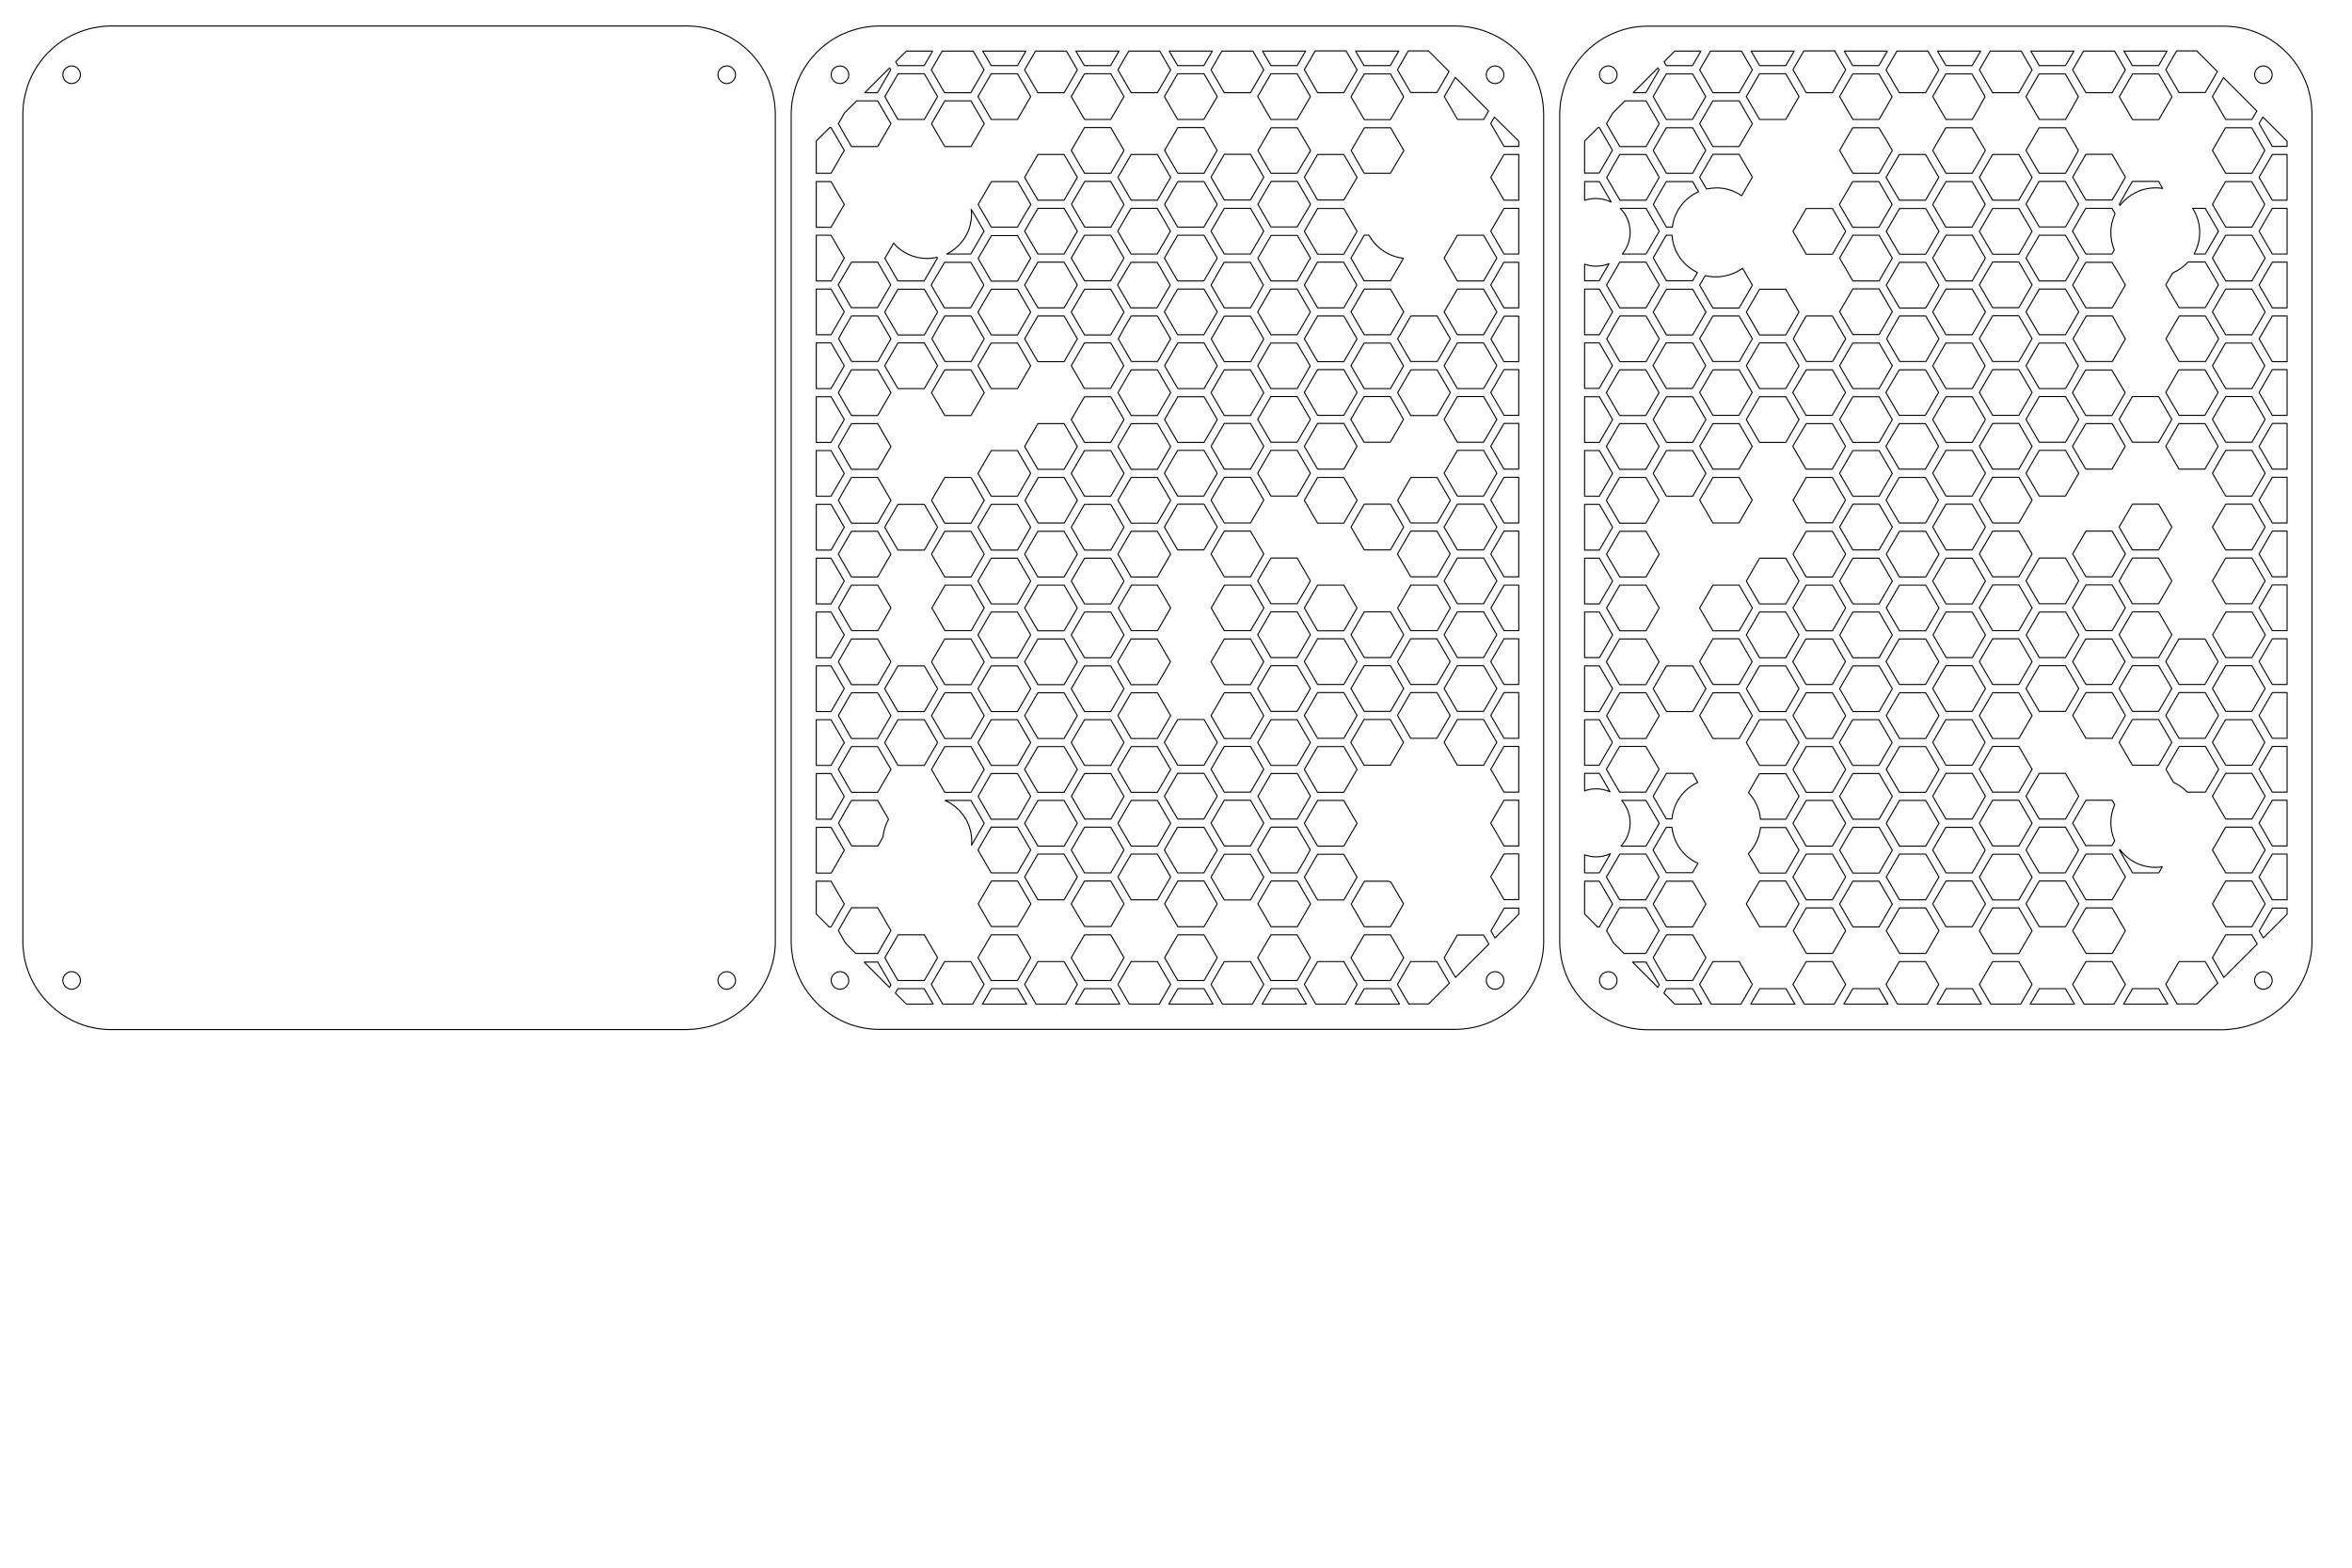<?xml version="1.0" encoding="utf-8"?>
<!-- Generator: Adobe Illustrator 25.2.3, SVG Export Plug-In . SVG Version: 6.00 Build 0)  -->
<svg version="1.1" id="Calque_1" xmlns="http://www.w3.org/2000/svg" xmlns:xlink="http://www.w3.org/1999/xlink" x="0px" y="0px"
	 viewBox="0 0 1275.6 850.4" style="enable-background:new 0 0 1275.6 850.4;" xml:space="preserve">
<style type="text/css">
	.st0{fill:none;stroke:#020203;stroke-width:0.567;stroke-linecap:round;stroke-linejoin:round;stroke-miterlimit:11.339;}
</style>
<path class="st0" d="M808.5,554.3c4.5-2,8.7-4.7,12.4-7.9c5.6-4.9,10-11,12.8-18c0.8-1.9,1.4-3.8,1.9-5.7c0.8-2.9,1.3-5.9,1.5-9
	c0.1-1.1,0.1-2.2,0.1-3.4V62.1c0-1.3-0.1-2.7-0.2-4c-0.2-3-0.8-5.9-1.5-8.7c-0.5-2-1.2-3.8-1.9-5.7c-2.9-7.1-7.5-13.3-13.3-18.2
	c-3.4-2.9-7.3-5.4-11.5-7.2c-6-2.7-12.6-4.2-19.6-4.2H477.1c-6.1,0-12,1.2-17.4,3.3c-1.4,0.5-2.8,1.2-4.2,1.8
	c-7.5,3.8-13.8,9.5-18.4,16.4c-3,4.5-5.2,9.4-6.5,14.8c-0.2,1-0.5,2-0.7,3c-0.5,2.5-0.7,5.1-0.8,7.7c0,0.3,0,0.6,0,1v448.3
	c0,0.2,0,0.3,0,0.5c0,2.7,0.3,5.3,0.7,7.8c0.1,0.9,0.3,1.7,0.5,2.5c1.3,5.5,3.5,10.6,6.4,15.1c4.6,7.1,11,12.9,18.5,16.8
	c1.3,0.7,2.7,1.3,4.1,1.9c5.5,2.2,11.4,3.4,17.7,3.4h312.3C796.2,558.3,802.7,556.9,808.5,554.3z M814.2,528.5
	c1.9,1.9,1.9,4.9,0,6.7c-1.9,1.9-4.9,1.9-6.7,0c-1.9-1.9-1.9-4.9,0-6.7C809.3,526.6,812.4,526.6,814.2,528.5z M807.5,512.1
	l-18.1,18.1l-2.6-4.4l-3.6-6.2l3.6-6.2l3.6-6.2h14.2L807.5,512.1z M584.6,513.3l3.6-6.2h14.2l3.6,6.2l3.6,6.2l-3.6,6.2l-3.6,6.2
	h-14.2l-3.6-6.2l-3.6-6.2L584.6,513.3z M555.4,525.7l-3.6,6.2h-14.2l-3.6-6.2l-3.6-6.2l3.6-6.2l3.6-6.2h14.2l3.6,6.2l3.6,6.2
	L555.4,525.7z M635.2,513.3l3.6-6.2H653l3.6,6.2l3.6,6.2l-3.6,6.2l-3.6,6.2h-14.2l-3.6-6.2l-3.6-6.2L635.2,513.3z M685.7,513.3
	l3.6-6.2h14.2l3.6,6.2l3.6,6.2l-3.6,6.2l-3.6,6.2h-14.2l-3.6-6.2l-3.6-6.2L685.7,513.3z M736.3,513.3l3.6-6.2h14.2l3.6,6.2l3.6,6.2
	l-3.6,6.2l-3.6,6.2h-14.2l-3.6-6.2l-3.6-6.2L736.3,513.3z M823.7,492.6v3.3l-12.9,12.9l-2.2-3.8l3.6-6.2l3.6-6.2H823.7z
	 M757.7,496.5l-3.6,6.2h-14.2l-7.1-12.3l3.6-6.2l3.6-6.2H753c0.5,0.2,0.9,0.4,1.4,0.6l3.2,5.5l3.6,6.2L757.7,496.5z M584.6,496.5
	l-3.6-6.2l3.6-6.2l3.6-6.2h14.2l3.6,6.2l3.6,6.2l-7.1,12.3h-14.2L584.6,496.5z M551.8,502.6h-14.2l-7.1-12.3l3.6-6.2l3.6-6.2h14.2
	l3.6,6.2l3.6,6.2l-3.6,6.2L551.8,502.6z M707.1,58.6l-3.6,6.2h-14.2l-3.6-6.2l-3.6-6.2l3.6-6.2l3.6-6.2h14.2l3.6,6.2l3.6,6.2
	L707.1,58.6z M736.3,46.3l3.6-6.2h14.2l3.6,6.2l3.6,6.2l-3.6,6.2l-3.6,6.2h-14.2l-3.6-6.2l-3.6-6.2L736.3,46.3z M656.5,58.6
	l-3.6,6.2h-14.2l-3.6-6.2l-3.6-6.2l3.6-6.2l3.6-6.2H653l3.6,6.2l3.6,6.2L656.5,58.6z M606,58.6l-3.6,6.2h-14.2l-3.6-6.2l-3.6-6.2
	l3.6-6.2l3.6-6.2h14.2l3.6,6.2l3.6,6.2L606,58.6z M555.4,58.6l-3.6,6.2h-14.2l-3.6-6.2l-3.6-6.2l3.6-6.2l3.6-6.2h14.2l3.6,6.2
	l3.6,6.2L555.4,58.6z M526.6,54.7l3.6,6.2l3.6,6.2l-3.6,6.2l-3.6,6.2h-14.2l-3.6-6.2l-3.6-6.2l3.6-6.2l3.6-6.2H526.6z M584.6,75.4
	l3.6-6.2h14.2l3.6,6.2l3.6,6.2L602.4,94h-14.2l-3.6-6.2l-3.6-6.2L584.6,75.4z M656.5,467.3l-3.6,6.2h-14.2l-3.6-6.2l-3.6-6.2
	l7.1-12.3H653l3.6,6.2l3.6,6.2L656.5,467.3z M664,463.4h14.2l3.6,6.2l3.6,6.2l-3.6,6.2l-3.6,6.2H664l-3.6-6.2l-3.6-6.2l3.6-6.2
	L664,463.4z M631.2,352.8l3.6,6.2l-3.6,6.2l-3.6,6.2h-14.2l-3.6-6.2l-3.6-6.2l3.6-6.2l3.6-6.2h14.2L631.2,352.8z M664,346.6h14.2
	l3.6,6.2l3.6,6.2l-3.6,6.2l-3.6,6.2H664l-3.6-6.2l-3.6-6.2l3.6-6.2L664,346.6z M602.4,361.2l3.6,6.2l3.6,6.2l-3.6,6.2l-3.6,6.2
	h-14.2l-3.6-6.2l-3.6-6.2l3.6-6.2l3.6-6.2H602.4z M609.9,382l3.6-6.2h14.2l3.6,6.2l3.6,6.2l-3.6,6.2l-3.6,6.2h-14.2l-3.6-6.2
	l-3.6-6.2L609.9,382z M664,375.8h14.2l3.6,6.2l3.6,6.2l-3.6,6.2l-3.6,6.2H664l-3.6-6.2l-3.6-6.2l3.6-6.2L664,375.8z M602.4,390.4
	l3.6,6.2l3.6,6.2l-3.6,6.2l-3.6,6.2h-14.2l-3.6-6.2l-3.6-6.2l3.6-6.2l3.6-6.2H602.4z M609.9,411.2l3.6-6.2h14.2l3.6,6.2l3.6,6.2
	l-3.6,6.2l-3.6,6.2h-14.2l-3.6-6.2l-3.6-6.2L609.9,411.2z M638.7,415.1l-3.6-6.2l-3.6-6.2l3.6-6.2l3.6-6.2H653l3.6,6.2l3.6,6.2
	l-3.6,6.2l-3.6,6.2H638.7z M685.7,396.6l3.6-6.2h14.2l3.6,6.2l3.6,6.2l-3.6,6.2l-3.6,6.2h-14.2l-3.6-6.2l-3.6-6.2L685.7,396.6z
	 M714.6,400.5l-3.6-6.2l-3.6-6.2l3.6-6.2l3.6-6.2h14.2l3.6,6.2l3.6,6.2l-3.6,6.2l-3.6,6.2H714.6z M707.1,379.7l-3.6,6.2h-14.2
	l-3.6-6.2l-3.6-6.2l3.6-6.2l3.6-6.2h14.2l3.6,6.2l3.6,6.2L707.1,379.7z M714.6,371.3l-3.6-6.2l-3.6-6.2l3.6-6.2l3.6-6.2h14.2
	l3.6,6.2l3.6,6.2l-3.6,6.2l-3.6,6.2H714.6z M707.1,350.5l-3.6,6.2h-14.2l-3.6-6.2l-3.6-6.2l3.6-6.2l3.6-6.2h14.2l3.6,6.2l3.6,6.2
	L707.1,350.5z M678.2,342.1H664l-7.1-12.3l3.6-6.2l3.6-6.2h14.2l3.6,6.2l3.6,6.2L678.2,342.1z M602.4,273.6l3.6,6.2l3.6,6.2
	l-3.6,6.2l-3.6,6.2h-14.2l-3.6-6.2L581,286l3.6-6.2l3.6-6.2H602.4z M606.3,271.4l3.6-6.2l3.6-6.2h14.2l3.6,6.2l3.6,6.2l-3.6,6.2
	l-3.6,6.2h-14.2l-3.6-6.2L606.3,271.4z M609.9,294.4l3.6-6.2h14.2l3.6,6.2l3.6,6.2l-3.6,6.2l-3.6,6.2h-14.2l-3.6-6.2l-3.6-6.2
	L609.9,294.4z M627.7,317.4l3.6,6.2l3.6,6.2l-7.1,12.3h-14.2l-7.1-12.3l3.6-6.2l3.6-6.2H627.7z M664,312.9l-3.6-6.2l-3.6-6.2
	l3.6-6.2l3.6-6.2h14.2l3.6,6.2l3.6,6.2l-3.6,6.2l-3.6,6.2H664z M656.5,292.1l-3.6,6.2h-14.2l-3.6-6.2l-3.6-6.2l3.6-6.2l3.6-6.2H653
	l3.6,6.2l3.6,6.2L656.5,292.1z M664,283.7l-3.6-6.2l-3.6-6.2l3.6-6.2l3.6-6.2h14.2l3.6,6.2l3.6,6.2l-3.6,6.2l-3.6,6.2H664z
	 M656.5,262.9l-3.6,6.2h-14.2l-3.6-6.2l-3.6-6.2l3.6-6.2l3.6-6.2H653l3.6,6.2l3.6,6.2L656.5,262.9z M664,254.5l-3.6-6.2l-3.6-6.2
	l3.6-6.2l3.6-6.2h14.2l3.6,6.2l3.6,6.2l-3.6,6.2l-3.6,6.2H664z M689.3,239.9l-3.6-6.2l-3.6-6.2l3.6-6.2l3.6-6.2h14.2l3.6,6.2
	l3.6,6.2l-3.6,6.2l-3.6,6.2H689.3z M613.4,142.3h14.2l7.1,12.3l-3.6,6.2l-3.6,6.2h-14.2l-3.6-6.2l-3.6-6.2L613.4,142.3z
	 M602.4,152.3h-14.2l-3.6-6.2L581,140l3.6-6.2l3.6-6.2h14.2l3.6,6.2l3.6,6.2L602.4,152.3z M656.5,175.4l-3.6,6.2h-14.2l-3.6-6.2
	l-3.6-6.2l3.6-6.2l3.6-6.2H653l3.6,6.2l3.6,6.2L656.5,175.4z M664,171.5h14.2l3.6,6.2l3.6,6.2l-7.1,12.3H664l-7.1-12.3l3.6-6.2
	L664,171.5z M602.4,156.9l3.6,6.2l3.6,6.2l-3.6,6.2l-3.6,6.2h-14.2l-3.6-6.2l-3.6-6.2l3.6-6.2l3.6-6.2H602.4z M609.9,177.6l3.6-6.2
	h14.2l3.6,6.2l3.6,6.2l-7.1,12.3h-14.2l-7.1-12.3L609.9,177.6z M635.2,192.2l3.6-6.2H653l3.6,6.2l3.6,6.2l-3.6,6.2l-3.6,6.2h-14.2
	l-3.6-6.2l-3.6-6.2L635.2,192.2z M660.4,206.8l3.6-6.2h14.2l3.6,6.2l3.6,6.2l-3.6,6.2l-3.6,6.2H664l-3.6-6.2l-3.6-6.2L660.4,206.8z
	 M714.6,225.3l-3.6-6.2l-3.6-6.2l3.6-6.2l3.6-6.2h14.2l3.6,6.2l3.6,6.2l-3.6,6.2l-3.6,6.2H714.6z M707.1,204.6l-3.6,6.2h-14.2
	l-3.6-6.2l-3.6-6.2l7.1-12.3h14.2l3.6,6.2l3.6,6.2L707.1,204.6z M714.6,196.1L711,190l-3.6-6.2l3.6-6.2l3.6-6.2h14.2l3.6,6.2
	l3.6,6.2l-3.6,6.2l-3.6,6.2H714.6z M707.1,175.4l-3.6,6.2h-14.2l-3.6-6.2l-3.6-6.2l3.6-6.2l3.6-6.2h14.2l3.6,6.2l3.6,6.2
	L707.1,175.4z M681.8,160.8l-3.6,6.2H664l-3.6-6.2l-3.6-6.2l7.1-12.3h14.2l7.1,12.3L681.8,160.8z M656.5,146.2l-3.6,6.2h-14.2
	l-3.6-6.2l-3.6-6.2l3.6-6.2l3.6-6.2H653l3.6,6.2l3.6,6.2L656.5,146.2z M631.2,131.6l-3.6,6.2h-14.2l-3.6-6.2l-3.6-6.2l3.6-6.2
	l3.6-6.2h14.2l3.6,6.2l3.6,6.2L631.2,131.6z M580.7,131.6l-3.6,6.2h-14.2l-3.6-6.2l-3.6-6.2l3.6-6.2l3.6-6.2h14.2l3.6,6.2l3.6,6.2
	L580.7,131.6z M551.8,127.7l3.6,6.2l3.6,6.2l-3.6,6.2l-3.6,6.2h-14.2l-7.1-12.3l3.6-6.2l3.6-6.2H551.8z M559.3,148.4l3.6-6.2h14.2
	l3.6,6.2l3.6,6.2l-3.6,6.2l-3.6,6.2h-14.2l-3.6-6.2l-3.6-6.2L559.3,148.4z M551.8,156.9l3.6,6.2l3.6,6.2l-3.6,6.2l-3.6,6.2h-14.2
	l-3.6-6.2l-3.6-6.2l3.6-6.2l3.6-6.2H551.8z M559.3,177.6l3.6-6.2h14.2l3.6,6.2l3.6,6.2l-3.6,6.2l-3.6,6.2h-14.2l-3.6-6.2l-3.6-6.2
	L559.3,177.6z M551.8,186l3.6,6.2l3.6,6.2l-3.6,6.2l-3.6,6.2h-14.2l-3.6-6.2l-3.6-6.2l7.1-12.3H551.8z M584.6,204.6l-3.6-6.2
	l3.6-6.2l3.6-6.2h14.2l7.1,12.3l-3.6,6.2l-3.6,6.2h-14.2L584.6,204.6z M609.9,206.8l3.6-6.2h14.2l3.6,6.2l3.6,6.2l-3.6,6.2l-3.6,6.2
	h-14.2l-3.6-6.2l-3.6-6.2L609.9,206.8z M635.2,221.4l3.6-6.2H653l3.6,6.2l3.6,6.2l-3.6,6.2l-3.6,6.2h-14.2l-3.6-6.2l-3.6-6.2
	L635.2,221.4z M627.7,229.8l3.6,6.2l3.6,6.2l-3.6,6.2l-3.6,6.2h-14.2l-3.6-6.2l-3.6-6.2l3.6-6.2l3.6-6.2H627.7z M602.4,244.4
	l3.6,6.2l3.6,6.2l-3.6,6.2l-3.6,6.2h-14.2l-3.6-6.2l-3.6-6.2l3.6-6.2l3.6-6.2H602.4z M577.1,259l3.6,6.2l3.6,6.2l-7.1,12.3h-14.2
	l-7.1-12.3l3.6-6.2l3.6-6.2H577.1z M551.8,273.6l3.6,6.2l3.6,6.2l-3.6,6.2l-3.6,6.2h-14.2l-3.6-6.2l-3.6-6.2l3.6-6.2l3.6-6.2H551.8z
	 M559.3,294.4l3.6-6.2h14.2l3.6,6.2l3.6,6.2l-3.6,6.2l-3.6,6.2h-14.2l-3.6-6.2l-3.6-6.2L559.3,294.4z M584.6,309l3.6-6.2h14.2
	l3.6,6.2l3.6,6.2l-3.6,6.2l-3.6,6.2h-14.2l-3.6-6.2l-3.6-6.2L584.6,309z M577.1,317.4l3.6,6.2l3.6,6.2l-3.6,6.2l-3.6,6.2h-14.2
	l-3.6-6.2l-3.6-6.2l3.6-6.2l3.6-6.2H577.1z M584.6,338.2l3.6-6.2h14.2l3.6,6.2l3.6,6.2l-3.6,6.2l-3.6,6.2h-14.2l-3.6-6.2l-3.6-6.2
	L584.6,338.2z M577.1,346.6l3.6,6.2l3.6,6.2l-3.6,6.2l-3.6,6.2h-14.2l-3.6-6.2l-3.6-6.2l3.6-6.2l3.6-6.2H577.1z M551.8,361.2
	l3.6,6.2l3.6,6.2l-3.6,6.2l-3.6,6.2h-14.2l-3.6-6.2l-3.6-6.2l3.6-6.2l3.6-6.2H551.8z M559.3,382l3.6-6.2h14.2l3.6,6.2l3.6,6.2
	l-3.6,6.2l-3.6,6.2h-14.2l-3.6-6.2l-3.6-6.2L559.3,382z M551.8,390.4l3.6,6.2l3.6,6.2l-3.6,6.2l-3.6,6.2h-14.2l-3.6-6.2l-3.6-6.2
	l3.6-6.2l3.6-6.2H551.8z M559.3,411.2l3.6-6.2h14.2l3.6,6.2l3.6,6.2l-3.6,6.2l-3.6,6.2h-14.2l-3.6-6.2l-3.6-6.2L559.3,411.2z
	 M584.6,425.8l3.6-6.2h14.2l3.6,6.2l3.6,6.2l-7.1,12.3h-14.2l-3.6-6.2l-3.6-6.2L584.6,425.8z M609.9,440.4l3.6-6.2h14.2l3.6,6.2
	l3.6,6.2l-3.6,6.2l-3.6,6.2h-14.2l-3.6-6.2l-3.6-6.2L609.9,440.4z M664,458.9l-3.6-6.2l-3.6-6.2l3.6-6.2l3.6-6.2h14.2l3.6,6.2
	l3.6,6.2l-3.6,6.2l-3.6,6.2H664z M656.5,438.1l-3.6,6.2h-14.2l-3.6-6.2l-3.6-6.2l3.6-6.2l3.6-6.2H653l3.6,6.2l3.6,6.2L656.5,438.1z
	 M664,429.7l-3.6-6.2l-3.6-6.2l3.6-6.2l3.6-6.2h14.2l3.6,6.2l3.6,6.2l-3.6,6.2l-3.6,6.2H664z M711,411.2l3.6-6.2h14.2l3.6,6.2
	l3.6,6.2l-3.6,6.2l-3.6,6.2h-14.2l-0.1-0.1l-3.5-6.1l-3.6-6.2L711,411.2z M739.8,415.1l-3.6-6.2l-3.6-6.2l3.6-6.2l3.6-6.2h14.2
	l3.6,6.2l3.6,6.2l-3.6,6.2l-3.6,6.2H739.8z M765.1,400.5l-3.6-6.2l-3.6-6.2l3.6-6.2l3.6-6.2h14.2l3.6,6.2l3.6,6.2l-3.6,6.2l-3.6,6.2
	H765.1z M757.7,379.7l-3.6,6.2h-14.2l-3.6-6.2l-3.6-6.2l3.6-6.2l3.6-6.2h14.2l3.6,6.2l3.6,6.2L757.7,379.7z M765.1,371.3l-3.6-6.2
	l-3.6-6.2l3.6-6.2l3.6-6.2h14.2l3.6,6.2l3.6,6.2l-3.6,6.2l-3.6,6.2H765.1z M757.7,350.5l-3.6,6.2h-14.2l-3.6-6.2l-3.6-6.2l3.6-6.2
	l3.6-6.2h14.2l3.6,6.2l3.6,6.2L757.7,350.5z M765.1,342.1l-7.1-12.3l3.6-6.2l3.6-6.2h14.2l3.6,6.2l3.6,6.2l-7.1,12.3H765.1z
	 M732.4,323.6l3.6,6.2l-3.6,6.2l-3.6,6.2h-14.2l-3.6-6.2l-3.6-6.2l3.6-6.2l3.6-6.2h14.2L732.4,323.6z M707.1,321.3l-3.6,6.2h-14.2
	l-3.6-6.2l-3.6-6.2l3.6-6.2l3.6-6.2h14.2l3.6,6.2l3.6,6.2L707.1,321.3z M765.1,312.9l-3.6-6.2l-3.6-6.2l3.6-6.2l3.6-6.2h14.2
	l3.6,6.2l3.6,6.2l-3.6,6.2l-3.6,6.2H765.1z M757.7,292.1l-3.6,6.2h-14.2l-3.6-6.2l-3.6-6.2l3.6-6.2l3.6-6.2h14.2l3.6,6.2l3.6,6.2
	L757.7,292.1z M765.1,283.7l-7.1-12.3l3.6-6.2l3.6-6.2h14.2l3.6,6.2l3.6,6.2l-7.1,12.3H765.1z M732.4,265.2l3.6,6.2l-3.6,6.2
	l-3.6,6.2h-14.2l-3.6-6.2l-3.6-6.2l3.6-6.2l3.6-6.2h14.2L732.4,265.2z M707.1,262.9l-3.6,6.2h-14.2l-3.6-6.2l-3.6-6.2l3.6-6.2
	l3.6-6.2h14.2l3.6,6.2l3.6,6.2L707.1,262.9z M714.6,254.5l-3.6-6.2l-3.6-6.2l3.6-6.2l3.6-6.2h14.2l3.6,6.2l3.6,6.2l-3.6,6.2
	l-3.6,6.2H714.6z M739.8,239.9l-3.6-6.2l-3.6-6.2l3.6-6.2l3.6-6.2h14.2l3.6,6.2l3.6,6.2l-3.6,6.2l-3.6,6.2H739.8z M765.1,225.3
	l-3.6-6.2L758,213l3.6-6.2l3.6-6.2h14.2l3.6,6.2l3.6,6.2l-3.6,6.2l-3.6,6.2H765.1z M757.7,204.6l-3.6,6.2h-14.2l-3.6-6.2l-3.6-6.2
	l7.1-12.3h14.2l3.6,6.2l3.6,6.2L757.7,204.6z M765.1,196.1l-7.1-12.3l3.6-6.2l3.6-6.2h14.2l3.6,6.2l3.6,6.2l-7.1,12.3H765.1z
	 M757.7,175.4l-3.6,6.2h-14.2l-3.6-6.2l-3.6-6.2l3.6-6.2l3.6-6.2h14.2l3.6,6.2l3.6,6.2L757.7,175.4z M732.4,160.8l-3.6,6.2h-14.2
	l-3.6-6.2l-3.6-6.2l3.6-6.2l3.2-5.6l0.3-0.6h14.2l3.6,6.2l3.6,6.2L732.4,160.8z M739.8,152.3l-7.1-12.3l3.6-6.2l3.6-6.2h2.6
	c3.7,6.8,10.6,11.6,18.7,12.5l-3.5,6l-3.6,6.2H739.8z M709.9,141.3l-2.8,4.9l-3.6,6.2h-14.2l-7.1-12.3l3.6-6.2l3.6-6.2h14.2l3.6,6.2
	l3.6,6.2L709.9,141.3z M681.8,131.6l-3.6,6.2H664l-3.6-6.2l-3.6-6.2l3.6-6.2l3.6-6.2h14.2l3.6,6.2l3.6,6.2L681.8,131.6z M656.5,117
	l-3.6,6.2h-14.2l-7.1-12.3l3.6-6.2l3.6-6.2H653l3.6,6.2l3.6,6.2L656.5,117z M664,108.5l-3.6-6.2l-3.6-6.2l3.6-6.2l3.6-6.2h14.2
	l3.6,6.2l3.6,6.2l-3.6,6.2l-3.6,6.2H664z M711,90l3.6-6.2h14.2l3.6,6.2l3.6,6.2l-3.6,6.2l-2.1,3.6l-1.5,2.5h-14.2l-2.8-4.8l-0.8-1.4
	l-3.6-6.2L711,90z M707.1,87.8l-3.6,6.2h-14.2l-7.1-12.3l3.6-6.2l3.6-6.2h14.2l3.6,6.2l3.6,6.2L707.1,87.8z M656.5,75.4l3.6,6.2
	l-3.6,6.2L653,94h-14.2l-3.6-6.2l-3.6-6.2l3.6-6.2l3.6-6.2H653L656.5,75.4z M609.9,90l3.6-6.2h14.2l3.6,6.2l3.6,6.2l-3.6,6.2
	l-3.6,6.2h-14.2l-3.6-6.2l-3.6-6.2L609.9,90z M602.4,98.5l3.6,6.2l3.6,6.2l-7.1,12.3h-14.2l-3.6-6.2l-3.6-6.2l3.6-6.2l3.6-6.2H602.4
	z M555.4,117l-3.6,6.2h-14.2l-7.1-12.3l3.6-6.2l3.6-6.2h14.2l3.6,6.2l3.6,6.2L555.4,117z M530.1,119.2l3.6,6.2l-3.6,6.2l-3.6,6.2
	h-13.1c8-3.9,13.5-12.1,13.5-21.6c0-0.9-0.1-1.8-0.2-2.7L530.1,119.2z M502.8,140.2c1.8,0,3.6-0.2,5.4-0.6l0.2,0.4l-3.6,6.2
	l-3.6,6.2H487l-7.1-12.3l0.2-0.3c0,0,0,0,0,0l3.4-5.9l1.1-2C489,137,495.5,140.2,502.8,140.2z M512.3,142.3h14.2l7.1,12.3l-3.6,6.2
	l-3.6,6.2h-14.2l-3.6-6.2l-3.6-6.2L512.3,142.3z M501.3,156.9l3.6,6.2l3.6,6.2l-3.6,6.2l-3.6,6.2H487l-3.6-6.2l-3.6-6.2l3.6-6.2
	l3.6-6.2H501.3z M508.8,177.6l3.6-6.2h14.2l3.6,6.2l3.6,6.2l-7.1,12.3h-14.2l-7.1-12.3L508.8,177.6z M501.3,186l3.6,6.2l3.6,6.2
	l-3.6,6.2l-3.6,6.2H487l-3.6-6.2l-3.6-6.2L487,186H501.3z M508.8,206.8l3.6-6.2h14.2l3.6,6.2l3.6,6.2l-3.6,6.2l-3.6,6.2h-14.2
	l-3.6-6.2l-3.6-6.2L508.8,206.8z M584.6,221.4l3.6-6.2h14.2l3.6,6.2l3.6,6.2l-3.6,6.2l-3.6,6.2h-14.2l-3.6-6.2l-3.6-6.2L584.6,221.4
	z M577.1,229.8l3.6,6.2l3.6,6.2l-3.6,6.2l-3.6,6.2h-14.2l-3.6-6.2l-3.6-6.2l3.6-6.2l3.6-6.2H577.1z M551.8,244.4l3.6,6.2l3.6,6.2
	l-3.6,6.2l-3.6,6.2h-14.2l-3.6-6.2l-3.6-6.2l3.6-6.2l3.6-6.2H551.8z M526.6,259l3.6,6.2l3.6,6.2l-3.6,6.2l-3.6,6.2h-14.2l-3.6-6.2
	l-3.6-6.2l3.6-6.2l3.6-6.2H526.6z M501.3,273.6l3.6,6.2l3.6,6.2l-3.6,6.2l-3.6,6.2H487l-3.6-6.2l-3.6-6.2l3.6-6.2l3.6-6.2H501.3z
	 M508.8,294.4l3.6-6.2h14.2l3.6,6.2l3.6,6.2l-3.6,6.2l-3.6,6.2h-14.2l-3.6-6.2l-3.6-6.2L508.8,294.4z M534,309l3.6-6.2h14.2l3.6,6.2
	l3.6,6.2l-3.6,6.2l-3.6,6.2h-14.2l-3.6-6.2l-3.6-6.2L534,309z M526.6,317.4l3.6,6.2l3.6,6.2l-7.1,12.3h-14.2l-7.1-12.3l3.6-6.2
	l3.6-6.2H526.6z M534,338.2l3.6-6.2h14.2l3.6,6.2l3.6,6.2l-3.6,6.2l-3.6,6.2h-14.2l-3.6-6.2l-3.6-6.2L534,338.2z M526.6,346.6
	l3.6,6.2l3.6,6.2l-3.6,6.2l-3.6,6.2h-14.2l-3.6-6.2l-3.6-6.2l3.6-6.2l3.6-6.2H526.6z M501.3,361.2l3.6,6.2l3.6,6.2l-3.6,6.2
	l-3.6,6.2H487l-3.6-6.2l-3.6-6.2l3.6-6.2l3.6-6.2H501.3z M508.8,382l3.6-6.2h14.2l3.6,6.2l3.6,6.2l-3.6,6.2l-3.6,6.2h-14.2l-3.6-6.2
	l-3.6-6.2L508.8,382z M501.3,390.4l3.6,6.2l3.6,6.2l-3.6,6.2l-3.6,6.2H487l-3.6-6.2l-3.6-6.2l3.6-6.2l3.6-6.2H501.3z M508.8,411.2
	l3.6-6.2h14.2l3.6,6.2l3.6,6.2l-3.6,6.2l-3.6,6.2h-14.2l-3.6-6.2l-3.6-6.2L508.8,411.2z M534,425.8l3.6-6.2h14.2l3.6,6.2l3.6,6.2
	l-3.6,6.2l-3.6,6.2h-14.2l-7.1-12.3L534,425.8z M526.6,434.2l3.6,6.2l3.6,6.2l-3.6,6.2l-3.3,5.7c0.1-0.7,0.1-1.4,0.1-2.2
	c0-9.9-6-18.4-14.5-22.1H526.6z M559.3,440.4l3.6-6.2h14.2l3.6,6.2l3.6,6.2l-3.6,6.2l-3.6,6.2h-14.2l-3.6-6.2l-3.6-6.2L559.3,440.4z
	 M584.6,454.9l3.6-6.2h14.2l3.6,6.2l3.6,6.2l-3.6,6.2l-3.6,6.2h-14.2l-3.6-6.2l-3.6-6.2L584.6,454.9z M609.9,469.5l3.6-6.2h14.2
	l3.6,6.2l3.6,6.2l-3.6,6.2l-3.6,6.2h-14.2l-3.6-6.2l-3.6-6.2L609.9,469.5z M635.2,496.5l-3.6-6.2l3.6-6.2l3.6-6.2H653l3.6,6.2
	l3.6,6.2l-3.6,6.2l-3.6,6.2h-14.2L635.2,496.5z M682.2,490.3l3.6-6.2l3.6-6.2h14.2l3.6,6.2l3.6,6.2l-3.6,6.2l-3.6,6.2h-14.2
	L682.2,490.3z M823.7,463.4V488h-8l-3.6-6.2l-3.6-6.2l3.6-6.2l3.6-6.2H823.7z M728.8,463.4l1.7,2.9l1.9,3.3l3.6,6.2l-3.6,6.2
	l-3.6,6.2h-14.2l-3.6-6.2l-3.6-6.2l3.6-6.2l0.6-1l3-5.2H728.8z M707.6,466.5l-0.5,0.8l-3.6,6.2h-14.2l-3.6-6.2l-3.6-6.2l3.6-6.2
	l3.6-6.2h14.2l7.1,12.3L707.6,466.5z M823.7,434.2v24.7h-8l-3.6-6.2l-3.6-6.2l3.6-6.2l3.6-6.2H823.7z M728.8,434.2l3.6,6.2l3.6,6.2
	l-3.6,6.2l-3.6,6.2h-14.2l-3.6-6.2l-3.6-6.2l3.6-6.2l3.6-6.2H728.8z M710.7,431.9l-3.6,6.2l-3.6,6.2h-14.2l-7.1-12.3l3.6-6.2
	l3.6-6.2h14.2l3.6,6.2l3.1,5.3L710.7,431.9z M823.7,405v24.7h-8l-3.6-6.2l-3.6-6.2l3.6-6.2l3.6-6.2H823.7z M808.2,408.9l-3.6,6.2
	h-14.2l-3.6-6.2l-3.6-6.2l3.6-6.2l3.6-6.2h14.2l3.6,6.2l3.6,6.2L808.2,408.9z M823.7,375.8v24.7h-8l-3.6-6.2l-3.6-6.2l3.6-6.2
	l3.6-6.2H823.7z M808.2,379.7l-3.6,6.2h-14.2l-3.6-6.2l-3.6-6.2l3.6-6.2l3.6-6.2h14.2l3.6,6.2l3.6,6.2L808.2,379.7z M823.7,346.6
	v24.7h-8l-3.6-6.2l-3.6-6.2l3.6-6.2l3.6-6.2H823.7z M808.2,350.5l-3.6,6.2h-14.2l-3.6-6.2l-3.6-6.2l3.6-6.2l3.6-6.2h14.2l3.6,6.2
	l3.6,6.2L808.2,350.5z M823.7,317.4v24.7h-8l-7.1-12.3l3.6-6.2l3.6-6.2H823.7z M808.2,321.3l-3.6,6.2h-14.2l-3.6-6.2l-3.6-6.2
	l3.6-6.2l3.6-6.2h14.2l3.6,6.2l3.6,6.2L808.2,321.3z M823.7,288.2v24.7h-8l-3.6-6.2l-3.6-6.2l3.6-6.2l3.6-6.2H823.7z M808.2,292.1
	l-3.6,6.2h-14.2l-3.6-6.2l-3.6-6.2l3.6-6.2l3.6-6.2h14.2l3.6,6.2l3.6,6.2L808.2,292.1z M823.7,259v24.7h-8l-3.6-6.2l-3.6-6.2
	l3.6-6.2l3.6-6.2H823.7z M808.2,262.9l-3.6,6.2h-14.2l-3.6-6.2l-3.6-6.2l3.6-6.2l3.6-6.2h14.2l3.6,6.2l3.6,6.2L808.2,262.9z
	 M823.7,229.8v24.7h-8l-3.6-6.2l-3.6-6.2l3.6-6.2l3.6-6.2H823.7z M808.2,233.7l-3.6,6.2h-14.2l-3.6-6.2l-3.6-6.2l3.6-6.2l3.6-6.2
	h14.2l3.6,6.2l3.6,6.2L808.2,233.7z M823.7,200.6v24.7h-8l-3.6-6.2l-3.6-6.2l3.6-6.2l3.6-6.2H823.7z M808.2,204.6l-3.6,6.2h-14.2
	l-3.6-6.2l-3.6-6.2l3.6-6.2l3.6-6.2h14.2l3.6,6.2l3.6,6.2L808.2,204.6z M823.7,171.5v24.7h-8l-7.1-12.3l3.6-6.2l3.6-6.2H823.7z
	 M808.2,175.4l-3.6,6.2h-14.2l-3.6-6.2l-3.6-6.2l3.6-6.2l3.6-6.2h14.2l3.6,6.2l3.6,6.2L808.2,175.4z M823.7,142.3v24.7h-8l-3.6-6.2
	l-3.6-6.2l7.1-12.3H823.7z M808.2,146.2l-3.6,6.2h-14.2l-3.6-6.2l-3.6-6.2l3.6-6.2l3.6-6.2h14.2l3.6,6.2l3.6,6.2L808.2,146.2z
	 M823.7,113.1v24.7h-8l-3.6-6.2l-3.6-6.2l3.6-6.2l3.6-6.2H823.7z M728.8,113.1l3.6,6.2l3.6,6.2l-3.6,6.2l-3.6,6.2h-14.2l-3.6-6.2
	l-3.6-6.2l3.6-6.2l3.6-6.2H728.8z M703.5,123.1h-14.2l-7.1-12.3l3.6-6.2l3.6-6.2h14.2l3.6,6.2l0.7,1.2l2.9,5L703.5,123.1z
	 M823.7,83.9v24.7h-8l-3.6-6.2l-3.6-6.2l3.6-6.2l3.6-6.2H823.7z M757.7,87.8l-3.6,6.2h-14.2l-7.1-12.3l3.6-6.2l3.6-6.2h14.2l3.6,6.2
	l3.6,6.2L757.7,87.8z M823.7,76.6v2.8h-8l-3.6-6.2l-3.6-6.2l2-3.5L823.7,76.6z M807.3,60.2l-2.6,4.6h-14.2l-3.6-6.2l-3.6-6.2
	l3.6-6.2l2.4-4.2L807.3,60.2z M814.2,37.2c1.9,1.9,1.9,4.9,0,6.7c-1.9,1.9-4.9,1.9-6.7,0c-1.9-1.9-1.9-4.9,0-6.7
	C809.3,35.3,812.4,35.3,814.2,37.2z M774.8,27.7l11.1,11.1l-3,5.2l-3.6,6.2h-14.2l-3.6-6.2l-3.6-6.2l3.6-6.2l2.3-4H774.8z
	 M758.6,27.7l-1,1.7l-3.6,6.2h-14.2l-3.6-6.2l-1-1.7H758.6z M730.1,27.7l2.3,4l3.6,6.2l-3.6,6.2l-3.6,6.2h-14.2L711,44l-3.6-6.2
	l3.6-6.2l2.3-4H730.1z M708.1,27.7l-1,1.7l-3.6,6.2h-14.2l-3.6-6.2l-1-1.7H708.1z M679.5,27.7l2.3,4l3.6,6.2l-3.6,6.2l-3.6,6.2H664
	l-3.6-6.2l-3.6-6.2l3.6-6.2l2.3-4H679.5z M657.5,27.7l-1,1.7l-3.6,6.2h-14.2l-3.6-6.2l-1-1.7H657.5z M629,27.7l2.3,4l3.6,6.2
	l-3.6,6.2l-3.6,6.2h-14.2l-3.6-6.2l-3.6-6.2l3.6-6.2l2.3-4H629z M606.9,27.7l-1,1.7l-3.6,6.2h-14.2l-3.6-6.2l-1-1.7H606.9z
	 M578.4,27.7l2.3,4l3.6,6.2l-3.6,6.2l-3.6,6.2h-14.2l-3.6-6.2l-3.6-6.2l3.6-6.2l2.3-4H578.4z M556.4,27.7l-1,1.7l-3.6,6.2h-14.2
	l-3.6-6.2l-1-1.7H556.4z M527.8,27.7l2.3,4l3.6,6.2l-3.6,6.2l-3.6,6.2h-14.2l-3.6-6.2l-3.6-6.2l3.6-6.2l2.3-4H527.8z M487,35.6
	l-1.2-2.1l5.8-5.8h14.2l-1,1.7l-3.6,6.2H487z M452.2,43.9c-1.9-1.9-1.9-4.9,0-6.7c1.9-1.9,4.9-1.9,6.7,0c1.9,1.9,1.9,4.9,0,6.7
	C457.1,45.8,454.1,45.8,452.2,43.9z M469.1,50.2l13.4-13.4l0.6,1.1l-3.6,6.2l-3.6,6.2H469.1z M479.9,52.4l3.6-6.2l3.6-6.2h14.2
	l3.6,6.2l3.6,6.2l-3.6,6.2l-3.6,6.2H487l-3.6-6.2L479.9,52.4z M457.9,61.4l6.7-6.7H476l3.6,6.2l3.6,6.2l-3.6,6.2l-3.6,6.2h-14.2
	l-3.6-6.2l-3.5-6.2L457.9,61.4z M442.7,94V76.5l7.3-7.3h0.7l3.6,6.2l3.6,6.2l-3.6,6.2l-3.6,6.2H442.7z M559.3,90l3.6-6.2h14.2
	l3.6,6.2l3.6,6.2l-3.6,6.2l-3.6,6.2h-14.2l-3.6-6.2l-3.6-6.2L559.3,90z M442.7,123.1V98.5h8l3.6,6.2l1.4,2.4l2.2,3.8l-3.6,6.2
	l-3.6,6.2H442.7z M442.7,152.3v-24.7h8l3.6,6.2l3.6,6.2l-0.1,0.2l-3.4,6l-3.6,6.2H442.7z M458.2,148.4l3.6-6.2H476l7.1,12.3
	l-3.6,6.2l-3.6,6.2h-14.2l-3.6-6.2l-3.5-6.2L458.2,148.4z M442.7,181.5v-24.7h8l3.6,6.2l3.6,6.2l-3.6,6.2l-3.6,6.2H442.7z
	 M458.2,177.6l3.6-6.2H476l3.6,6.2l3.6,6.2l-7.1,12.3h-14.2l-3.6-6.2l-3.5-6.2L458.2,177.6z M442.7,210.7V186h8l3.6,6.2l3.6,6.2
	l-3.6,6.2l-3.6,6.2H442.7z M458.2,206.8l3.6-6.2H476l3.6,6.2l3.6,6.2l-3.6,6.2l-3.6,6.2h-14.2l-3.6-6.2l-3.5-6.2L458.2,206.8z
	 M442.7,239.9v-24.7h8l3.6,6.2l3.6,6.2l-3.6,6.2l-3.6,6.2H442.7z M458.2,236l3.6-6.2H476l3.6,6.2l3.6,6.2l-3.6,6.2l-3.6,6.2h-14.2
	l-3.6-6.2l-3.5-6.2L458.2,236z M442.7,269.1v-24.7h8l3.6,6.2l3.6,6.2l-3.6,6.2l-3.6,6.2H442.7z M458.2,265.2l3.6-6.2H476l3.6,6.2
	l3.6,6.2l-3.6,6.2l-3.6,6.2h-14.2l-3.6-6.2l-3.5-6.2L458.2,265.2z M442.7,298.3v-24.7h8l3.6,6.2l3.6,6.2l-3.6,6.2l-3.6,6.2H442.7z
	 M458.2,294.4l3.6-6.2H476l3.6,6.2l3.6,6.2l-3.6,6.2l-3.6,6.2h-14.2l-3.6-6.2l-3.5-6.2L458.2,294.4z M442.7,327.5v-24.7h8l3.6,6.2
	l3.6,6.2l-3.6,6.2l-3.6,6.2H442.7z M458.2,323.6l3.6-6.2H476l3.6,6.2l3.6,6.2l-7.1,12.3h-14.2l-3.6-6.2l-3.5-6.2L458.2,323.6z
	 M442.7,356.7V332h8l3.6,6.2l3.6,6.2l-3.6,6.2l-3.6,6.2H442.7z M458.2,352.8l3.6-6.2H476l3.6,6.2l3.6,6.2l-3.6,6.2l-3.6,6.2h-14.2
	l-3.6-6.2l-3.5-6.2L458.2,352.8z M442.7,385.9v-24.7h8l3.6,6.2l3.6,6.2l-3.6,6.2l-3.6,6.2H442.7z M458.2,382l3.6-6.2H476l3.6,6.2
	l3.6,6.2l-3.6,6.2l-3.6,6.2h-14.2l-3.6-6.2l-3.5-6.2L458.2,382z M442.7,415.1v-24.7h8l3.6,6.2l3.6,6.2l-3.6,6.2l-3.6,6.2H442.7z
	 M458.2,411.2l3.6-6.2H476l3.6,6.2l3.6,6.2l-3.6,6.2l-3.6,6.2h-14.2l-3.6-6.2l-3.5-6.2L458.2,411.2z M442.7,444.3v-24.7h8l3.6,6.2
	l3.6,6.2l-0.1,0.2l-3.4,6l-3.6,6.2H442.7z M458.2,440.4l3.6-6.2H476l3.6,6.2l2.3,4c-1.6,2.9-2.7,6.1-3,9.6l-2.8,4.9h-14.2l-3.6-6.2
	l-3.5-6.2L458.2,440.4z M442.7,473.5v-24.7h8l3.6,6.2l3.6,6.2l-2.3,4.1l-1.2,2.1l-3.6,6.2H442.7z M537.6,473.5l-3.6-6.2l-3.6-6.2
	l3.6-6.2l3.6-6.2h14.2l3.6,6.2l3.6,6.2l-3.6,6.2l-3.6,6.2H537.6z M559.3,469.5l3.6-6.2h14.2l3.6,6.2l3.6,6.2l-3.6,6.2l-3.6,6.2
	h-14.2l-3.6-6.2l-3.6-6.2L559.3,469.5z M449.5,502.6l-6.8-6.8V478h8l3.6,6.2l3.6,6.2l-3.6,6.2l-3.6,6.2H449.5z M464.1,517.2
	l-5.5-5.6l-0.4-0.6l-3.5-6.2l3.5-6.2l3.6-6.2H476l3.6,6.2l3.6,6.2l-3.6,6.2l-3.6,6.2H464.1z M479.9,519.5l3.6-6.2l3.6-6.2h14.2
	l3.6,6.2l3.6,6.2l-3.6,6.2l-3.6,6.2H487l-3.6-6.2L479.9,519.5z M476,521.8l3.6,6.2l3.6,6.2l-0.8,1.4l-13.7-13.7H476z M452.2,535.2
	c-1.9-1.9-1.9-4.9,0-6.7c1.9-1.9,4.9-1.9,6.7,0c1.9,1.9,1.9,4.9,0,6.7C457.1,537.1,454.1,537.1,452.2,535.2z M491.6,544.7l-6-6
	l1.4-2.4h14.2l3.6,6.2l1.3,2.2H491.6z M511.3,544.7l-2.6-4.5l-3.6-6.2l3.6-6.2l3.6-6.2h14.2l3.6,6.2l3.6,6.2l-3.6,6.2l-2.6,4.5
	H511.3z M532.8,544.7l1.3-2.2l3.6-6.2h14.2l3.6,6.2l1.3,2.2H532.8z M561.9,544.7l-2.6-4.5l-3.6-6.2l3.6-6.2l3.6-6.2h14.2l3.6,6.2
	l3.6,6.2l-3.6,6.2l-2.6,4.5H561.9z M583.3,544.7l1.3-2.2l3.6-6.2h14.2l3.6,6.2l1.3,2.2H583.3z M612.5,544.7l-2.6-4.5l-3.6-6.2
	l3.6-6.2l3.6-6.2h14.2l3.6,6.2l3.6,6.2l-3.6,6.2l-2.6,4.5H612.5z M633.9,544.7l1.3-2.2l3.6-6.2H653l3.6,6.2l1.3,2.2H633.9z
	 M663,544.7l-2.6-4.5l-3.6-6.2l3.6-6.2l3.6-6.2h14.2l3.6,6.2l3.6,6.2l-3.6,6.2l-2.6,4.5H663z M684.5,544.7l1.3-2.2l3.6-6.2h14.2
	l3.6,6.2l1.3,2.2H684.5z M713.6,544.7l-2.6-4.5l-3.6-6.2l3.6-6.2l3.6-6.2h14.2l3.6,6.2l3.6,6.2l-3.6,6.2l-2.6,4.5H713.6z M735,544.7
	l1.3-2.2l3.6-6.2h14.2l3.6,6.2l1.3,2.2H735z M764.1,544.7l-2.6-4.5l-3.6-6.2l3.6-6.2l3.6-6.2h14.2l3.6,6.2l3.2,5.5l-11.3,11.3H764.1
	z"/>
<path class="st0" d="M391.8,554.3c4.6-2,8.7-4.7,12.4-7.9c5.6-4.9,10-11,12.8-18c0.7-1.9,1.4-3.8,1.9-5.7c0.8-2.9,1.3-5.9,1.5-9
	c0.1-1.1,0.1-2.2,0.1-3.4v-28.1V90.2V62.1c0-1.3-0.1-2.6-0.2-4c-0.2-3-0.8-5.9-1.5-8.7c-0.5-1.9-1.2-3.8-1.9-5.7
	c-2.9-7.1-7.5-13.3-13.3-18.2c-3.4-2.9-7.3-5.4-11.5-7.2c-6-2.7-12.6-4.2-19.6-4.2h-28.1h-256H60.4c-6.1,0-12,1.2-17.4,3.3
	c-1.4,0.5-2.8,1.2-4.1,1.8C31.3,23,25,28.6,20.4,35.6c-3,4.5-5.2,9.4-6.5,14.8c-0.2,1-0.5,2-0.7,3c-0.5,2.5-0.7,5.1-0.8,7.7
	c0,0.3,0,0.7,0,1v28.1v392.1v28.1c0,0.2,0,0.3,0,0.5c0,2.7,0.3,5.3,0.7,7.8c0.1,0.9,0.3,1.7,0.5,2.6c1.3,5.5,3.5,10.6,6.4,15.1
	c4.6,7.1,11,12.9,18.5,16.8c1.3,0.7,2.7,1.3,4.1,1.9c5.5,2.2,11.4,3.4,17.7,3.4h28.1h256h28.1C379.5,558.3,386,556.9,391.8,554.3z
	 M35.5,43.9c-1.9-1.9-1.9-4.9,0-6.7c1.9-1.9,4.9-1.9,6.7,0c1.9,1.9,1.9,4.9,0,6.7C40.4,45.8,37.4,45.8,35.5,43.9z M390.8,43.9
	c-1.9-1.9-1.9-4.9,0-6.7c1.9-1.9,4.9-1.9,6.7,0c1.9,1.9,1.9,4.9,0,6.7C395.6,45.8,392.6,45.8,390.8,43.9z M35.5,535.2
	c-1.9-1.9-1.9-4.9,0-6.7c1.9-1.9,4.9-1.9,6.7,0c1.9,1.9,1.9,4.9,0,6.7C40.4,537.1,37.4,537.1,35.5,535.2z M390.8,535.2
	c-1.9-1.9-1.9-4.9,0-6.7c1.9-1.9,4.9-1.9,6.7,0c1.9,1.9,1.9,4.9,0,6.7C395.6,537.1,392.6,537.1,390.8,535.2z"/>
<path class="st0" d="M1225.2,554.3c4.6-2,8.7-4.7,12.4-7.9c5.6-4.9,10-11,12.8-18c0.8-1.8,1.4-3.8,1.9-5.7c0.8-2.9,1.3-5.9,1.5-9
	c0.1-1.1,0.1-2.2,0.1-3.4V62.1c0-1.3-0.1-2.6-0.2-4c-0.2-3-0.8-5.9-1.5-8.7c-0.5-2-1.2-3.8-2-5.7c-2.9-7.1-7.5-13.3-13.3-18.2
	c-3.4-2.9-7.3-5.4-11.5-7.2c-6-2.7-12.6-4.1-19.6-4.1H893.8c-6.2,0-12,1.1-17.4,3.3c-1.4,0.5-2.8,1.2-4.1,1.8
	c-7.5,3.8-13.8,9.5-18.4,16.4c-3,4.5-5.2,9.5-6.5,14.8c-0.2,1-0.5,2-0.7,3c-0.5,2.5-0.7,5.1-0.8,7.7c0,0.3,0,0.7,0,1v448.3
	c0,0.2,0,0.3,0,0.5c0,2.7,0.3,5.3,0.7,7.8c0.1,0.9,0.3,1.7,0.5,2.6c1.2,5.5,3.4,10.6,6.4,15.1c4.6,7.1,11,12.9,18.5,16.8
	c1.3,0.7,2.7,1.3,4.1,1.9c5.5,2.2,11.4,3.4,17.7,3.4H1206C1212.8,558.3,1219.3,556.9,1225.2,554.3z M1230.9,528.5
	c1.9,1.9,1.9,4.9,0,6.7c-1.9,1.9-4.9,1.9-6.7,0c-1.9-1.9-1.9-4.9,0-6.7S1229,526.6,1230.9,528.5z M1224.2,512.1l-18.1,18.1l-2.6-4.5
	l-3.6-6.2l3.6-6.2l3.6-6.2h14.2L1224.2,512.1z M945.1,145.5l1.7,3l3.6,6.2l-3.6,6.2l-3.6,6.2H929l-3.6-6.2l-3.6-6.2l3-5.2
	c1.9,0.5,3.9,0.7,6,0.7C936.2,150.1,941.1,148.4,945.1,145.5z M925.5,102.5l-0.1-0.2l-3.6-6.2l3.6-6.2l3.6-6.2h14.2l3.6,6.2l3.6,6.2
	l-3.6,6.2l-2.2,3.9c-3.9-2.7-8.6-4.3-13.7-4.3C929,102,927.2,102.2,925.5,102.5z M1123.8,58.6l-3.6,6.2H1106l-3.6-6.2l-3.6-6.2
	l7.1-12.3h14.2l7.1,12.3L1123.8,58.6z M1153,46.3l3.6-6.2h14.2l3.6,6.2l3.6,6.2l-3.6,6.2l-3.6,6.2h-14.2l-3.6-6.2l-3.6-6.2
	L1153,46.3z M1073.2,58.6l-3.6,6.2h-14.2l-3.6-6.2l-3.6-6.2l7.1-12.3h14.2l7.1,12.3L1073.2,58.6z M1022.7,58.6l-3.6,6.2h-14.2
	l-3.6-6.2l-3.6-6.2l7.1-12.3h14.2l3.6,6.2l3.6,6.2L1022.7,58.6z M972.1,58.6l-3.6,6.2h-14.2l-3.6-6.2l-3.6-6.2l3.6-6.2l3.6-6.2h14.2
	l3.6,6.2l3.6,6.2L972.1,58.6z M943.2,54.7l3.6,6.2l3.6,6.2l-3.6,6.2l-3.6,6.2H929l-3.6-6.2l-3.6-6.2l3.6-6.2l3.6-6.2H943.2z
	 M1149.8,111.4l-0.4-0.6l1-1.8l2.5-4.4l3.6-6.2h14.2l2.2,3.8c-1.3-0.2-2.7-0.3-4-0.3C1161.1,102,1154.2,105.7,1149.8,111.4z
	 M1172.7,470.2l-1.9,3.3h-14.2l-3.6-6.2l-2.3-4c0,0,0,0,0,0l-1.2-2.1l0.2-0.4c4.4,5.9,11.4,9.7,19.3,9.7
	C1170.2,470.5,1171.5,470.4,1172.7,470.2z M1047.9,102.4l-3.6,6.2h-14.2l-3.6-6.2l-3.6-6.2l3.6-6.2l3.6-6.2h14.2l3.6,6.2l3.6,6.2
	L1047.9,102.4z M1077.1,90l3.6-6.2h14.2l3.6,6.2l3.6,6.2l-3.6,6.2l-3.6,6.2h-14.2l-3.6-6.2l-3.6-6.2L1077.1,90z M1055.4,98.5h14.2
	l7.1,12.3l-3.6,6.2l-3.6,6.2h-14.2l-7.1-12.3L1055.4,98.5z M1080.7,113.1h14.2l3.6,6.2l3.6,6.2l-3.6,6.2l-3.6,6.2h-14.2l-3.6-6.2
	l-3.6-6.2l3.6-6.2L1080.7,113.1z M1044.4,113.1l3.6,6.2l3.6,6.2l-3.6,6.2l-3.6,6.2h-14.2l-3.6-6.2l-3.6-6.2l3.6-6.2l3.6-6.2H1044.4z
	 M1051.8,133.8l3.6-6.2h14.2l3.6,6.2l3.6,6.2l-3.6,6.2l-3.6,6.2h-14.2l-3.6-6.2l-3.6-6.2L1051.8,133.8z M1073.2,467.3l-3.6,6.2
	h-14.2l-3.6-6.2l-3.6-6.2l7.1-12.3h14.2l3.6,6.2l3.6,6.2L1073.2,467.3z M1080.7,463.4h14.2l3.6,6.2l3.6,6.2l-3.6,6.2l-3.6,6.2h-14.2
	l-3.6-6.2l-3.6-6.2l3.6-6.2L1080.7,463.4z M1080.7,458.9l-3.6-6.2l-3.6-6.2l3.6-6.2l3.6-6.2h14.2l3.6,6.2l3.6,6.2l-3.6,6.2l-3.6,6.2
	H1080.7z M1073.2,438.1l-3.6,6.2h-14.2l-3.6-6.2l-3.6-6.2l3.6-6.2l3.6-6.2h14.2l3.6,6.2l3.6,6.2L1073.2,438.1z M1080.7,429.7
	l-3.6-6.2l-3.6-6.2l3.6-6.2l3.6-6.2h14.2l3.6,6.2l3.6,6.2l-3.6,6.2l-3.6,6.2H1080.7z M1073.2,408.9l-3.6,6.2h-14.2l-3.6-6.2
	l-3.6-6.2l7.1-12.3h14.2l7.1,12.3L1073.2,408.9z M1026.6,294.4l3.6-6.2h14.2l3.6,6.2l3.6,6.2l-3.6,6.2l-3.6,6.2h-14.2l-3.6-6.2
	l-3.6-6.2L1026.6,294.4z M1019.1,298.3h-14.2l-3.6-6.2l-3.6-6.2l3.6-6.2l3.6-6.2h14.2l3.6,6.2l3.6,6.2l-3.6,6.2L1019.1,298.3z
	 M1051.8,309l3.6-6.2h14.2l3.6,6.2l3.6,6.2l-3.6,6.2l-3.6,6.2h-14.2l-3.6-6.2l-3.6-6.2L1051.8,309z M1044.4,317.4l3.6,6.2l3.6,6.2
	l-3.6,6.2l-3.6,6.2h-14.2l-3.6-6.2l-3.6-6.2l3.6-6.2l3.6-6.2H1044.4z M1051.8,338.2l3.6-6.2h14.2l3.6,6.2l3.6,6.2l-7.1,12.3h-14.2
	l-7.1-12.3L1051.8,338.2z M1073.2,379.7l-3.6,6.2h-14.2l-3.6-6.2l-3.6-6.2l3.6-6.2l3.6-6.2h14.2l3.6,6.2l3.6,6.2L1073.2,379.7z
	 M1080.7,375.8h14.2l3.6,6.2l3.6,6.2l-3.6,6.2l-3.6,6.2h-14.2l-3.6-6.2l-3.6-6.2l3.6-6.2L1080.7,375.8z M1080.7,371.3l-3.6-6.2
	l-3.6-6.2l3.6-6.2l3.6-6.2h14.2l3.6,6.2l3.6,6.2l-3.6,6.2l-3.6,6.2H1080.7z M1044.4,346.6l7.1,12.3l-3.6,6.2l-3.6,6.2h-14.2
	l-3.6-6.2l-3.6-6.2l7.1-12.3H1044.4z M1019.1,361.2l3.6,6.2l3.6,6.2l-3.6,6.2l-3.6,6.2h-14.2l-3.6-6.2l-3.6-6.2l3.6-6.2l3.6-6.2
	H1019.1z M1026.6,382l3.6-6.2h14.2l3.6,6.2l3.6,6.2l-3.6,6.2l-3.6,6.2h-14.2l-3.6-6.2l-3.6-6.2L1026.6,382z M1131.3,400.5l-3.6-6.2
	l-3.6-6.2l3.6-6.2l3.6-6.2h14.2l3.6,6.2l3.6,6.2l-3.6,6.2l-3.6,6.2H1131.3z M1123.8,379.7l-3.6,6.2H1106l-3.6-6.2l-3.6-6.2l3.6-6.2
	l3.6-6.2h14.2l3.6,6.2l3.6,6.2L1123.8,379.7z M1131.3,371.3l-3.6-6.2l-3.6-6.2l7.1-12.3h14.2l7.1,12.3l-3.6,6.2l-3.6,6.2H1131.3z
	 M1120.2,356.7H1106l-7.1-12.3l3.6-6.2l3.6-6.2h14.2l3.6,6.2l3.6,6.2L1120.2,356.7z M1098.5,335.9l-3.6,6.2h-14.2l-3.6-6.2l-3.6-6.2
	l3.6-6.2l3.6-6.2h14.2l3.6,6.2l3.6,6.2L1098.5,335.9z M1106,327.5l-3.6-6.2l-3.6-6.2l3.6-6.2l3.6-6.2h14.2l3.6,6.2l3.6,6.2l-3.6,6.2
	l-3.6,6.2H1106z M1098.5,306.7l-3.6,6.2h-14.2l-3.6-6.2l-3.6-6.2l3.6-6.2l3.6-6.2h14.2l3.6,6.2l3.6,6.2L1098.5,306.7z M1073.2,292.1
	l-3.6,6.2h-14.2l-3.6-6.2l-3.6-6.2l3.6-6.2l3.6-6.2h14.2l3.6,6.2l3.6,6.2L1073.2,292.1z M1047.9,277.5l-3.6,6.2h-14.2l-3.6-6.2
	l-3.6-6.2l7.1-12.3h14.2l7.1,12.3L1047.9,277.5z M1001.3,250.6l3.6-6.2h14.2l3.6,6.2l3.6,6.2l-3.6,6.2l-3.6,6.2h-14.2l-3.6-6.2
	l-3.6-6.2L1001.3,250.6z M1026.6,177.6l3.6-6.2h14.2l3.6,6.2l3.6,6.2l-7.1,12.3h-14.2l-7.1-12.3L1026.6,177.6z M1019.1,181.5h-14.2
	l-3.6-6.2l-3.6-6.2l3.6-6.2l3.6-6.2h14.2l3.6,6.2l3.6,6.2l-3.6,6.2L1019.1,181.5z M1019.1,186l3.6,6.2l3.6,6.2l-3.6,6.2l-3.6,6.2
	h-14.2l-3.6-6.2l-3.6-6.2l7.1-12.3H1019.1z M1030.1,200.6h14.2l7.1,12.3l-3.6,6.2l-3.6,6.2h-14.2l-3.6-6.2l-3.6-6.2L1030.1,200.6z
	 M1055.4,215.2h14.2l3.6,6.2l3.6,6.2l-3.6,6.2l-3.6,6.2h-14.2l-3.6-6.2l-3.6-6.2l3.6-6.2L1055.4,215.2z M1019.1,215.2l3.6,6.2
	l3.6,6.2l-3.6,6.2l-3.6,6.2h-14.2l-3.6-6.2l-3.6-6.2l3.6-6.2l3.6-6.2H1019.1z M1030.1,229.8h14.2l7.1,12.3l-3.6,6.2l-3.6,6.2h-14.2
	l-3.6-6.2l-3.6-6.2L1030.1,229.8z M1055.4,269.1l-3.6-6.2l-3.6-6.2l3.6-6.2l3.6-6.2h14.2l3.6,6.2l3.6,6.2l-3.6,6.2l-3.6,6.2H1055.4z
	 M1080.7,254.5l-3.6-6.2l-3.6-6.2l3.6-6.2l3.6-6.2h14.2l3.6,6.2l3.6,6.2l-3.6,6.2l-3.6,6.2H1080.7z M1131.3,229.8h14.2l7.1,12.3
	l-3.6,6.2l-3.6,6.2h-14.2l-3.6-6.2l-3.6-6.2L1131.3,229.8z M1123.8,233.7l-3.6,6.2H1106l-3.6-6.2l-3.6-6.2l3.6-6.2l3.6-6.2h14.2
	l3.6,6.2l3.6,6.2L1123.8,233.7z M1098.5,219.1l-3.6,6.2h-14.2l-3.6-6.2l-3.6-6.2l3.6-6.2l3.6-6.2h14.2l3.6,6.2l3.6,6.2L1098.5,219.1
	z M1073.2,204.6l-3.6,6.2h-14.2l-3.6-6.2l-3.6-6.2l7.1-12.3h14.2l7.1,12.3L1073.2,204.6z M1080.7,196.1l-3.6-6.2l-3.6-6.2l3.6-6.2
	l3.6-6.2h14.2l3.6,6.2l3.6,6.2l-3.6,6.2l-3.6,6.2H1080.7z M1073.2,175.4l-3.6,6.2h-14.2l-3.6-6.2l-3.6-6.2l3.6-6.2l3.6-6.2h14.2
	l3.6,6.2l3.6,6.2L1073.2,175.4z M1080.7,166.9l-3.6-6.2l-3.6-6.2l3.6-6.2l3.6-6.2h14.2l3.6,6.2l3.6,6.2l-3.6,6.2l-3.6,6.2H1080.7z
	 M1044.4,142.3l3.6,6.2l3.6,6.2l-3.6,6.2l-3.6,6.2h-14.2l-3.6-6.2l-3.6-6.2l3.6-6.2l3.6-6.2H1044.4z M968.5,156.9l3.6,6.2l3.6,6.2
	l-3.6,6.2l-3.6,6.2h-14.2l-3.6-6.2l-3.6-6.2l3.6-6.2l3.6-6.2H968.5z M976,177.6l3.6-6.2h14.2l3.6,6.2l3.6,6.2l-7.1,12.3h-14.2
	l-7.1-12.3L976,177.6z M968.5,186l3.6,6.2l3.6,6.2l-3.6,6.2l-3.6,6.2h-14.2l-3.6-6.2l-3.6-6.2l3.6-6.2l3.6-6.2H968.5z M979.6,200.6
	h14.2l7.1,12.3l-3.6,6.2l-3.6,6.2h-14.2l-3.6-6.2l-3.6-6.2L979.6,200.6z M968.5,215.2l3.6,6.2l3.6,6.2l-3.6,6.2l-3.6,6.2h-14.2
	l-3.6-6.2l-3.6-6.2l3.6-6.2l3.6-6.2H968.5z M979.6,229.8h14.2l7.1,12.3l-3.6,6.2l-3.6,6.2h-14.2l-3.6-6.2l-3.6-6.2L979.6,229.8z
	 M979.6,259h14.2l7.1,12.3l-7.1,12.3h-14.2l-7.1-12.3L979.6,259z M976,294.4l3.6-6.2h14.2l3.6,6.2l3.6,6.2l-3.6,6.2l-3.6,6.2h-14.2
	l-3.6-6.2l-3.6-6.2L976,294.4z M1001.3,309l3.6-6.2h14.2l3.6,6.2l3.6,6.2l-3.6,6.2l-3.6,6.2h-14.2l-3.6-6.2l-3.6-6.2L1001.3,309z
	 M993.8,317.4l3.6,6.2l3.6,6.2l-3.6,6.2l-3.6,6.2h-14.2l-3.6-6.2l-3.6-6.2l3.6-6.2l3.6-6.2H993.8z M1001.3,338.2l3.6-6.2h14.2
	l3.6,6.2l3.6,6.2l-3.6,6.2l-3.6,6.2h-14.2l-7.1-12.3L1001.3,338.2z M993.8,346.6l7.1,12.3l-3.6,6.2l-3.6,6.2h-14.2l-3.6-6.2
	l-3.6-6.2l7.1-12.3H993.8z M968.5,361.2l3.6,6.2l3.6,6.2l-3.6,6.2l-3.6,6.2h-14.2l-3.6-6.2l-3.6-6.2l3.6-6.2l3.6-6.2H968.5z
	 M976,382l3.6-6.2h14.2l3.6,6.2l3.6,6.2l-3.6,6.2l-3.6,6.2h-14.2l-3.6-6.2l-3.6-6.2L976,382z M1004.8,390.4h14.2l3.6,6.2l3.6,6.2
	l-3.6,6.2l-3.6,6.2h-14.2l-3.6-6.2l-3.6-6.2L1004.8,390.4z M1026.6,411.2l3.6-6.2h14.2l3.6,6.2l3.6,6.2l-3.6,6.2l-3.6,6.2h-14.2
	l-3.6-6.2l-3.6-6.2L1026.6,411.2z M1019.1,419.6l3.6,6.2l3.6,6.2l-3.6,6.2l-3.6,6.2h-14.2l-3.6-6.2l-3.6-6.2l3.6-6.2l3.6-6.2H1019.1
	z M1026.6,440.4l3.6-6.2h14.2l3.6,6.2l3.6,6.2l-3.6,6.2l-3.6,6.2h-14.2l-3.6-6.2l-3.6-6.2L1026.6,440.4z M1019.1,448.8l3.6,6.2
	l3.6,6.2l-3.6,6.2l-3.6,6.2h-14.2l-3.6-6.2l-3.6-6.2l3.6-6.2l3.6-6.2H1019.1z M1026.6,469.5l3.6-6.2h14.2l3.6,6.2l3.6,6.2l-3.6,6.2
	l-3.6,6.2h-14.2l-3.6-6.2l-3.6-6.2L1026.6,469.5z M1019.1,478l3.6,6.2l3.6,6.2l-3.6,6.2l-3.6,6.2h-14.2l-3.6-6.2l-3.6-6.2l3.6-6.2
	l3.6-6.2H1019.1z M1051.8,484.1l3.6-6.2h14.2l3.6,6.2l3.6,6.2l-3.6,6.2l-3.6,6.2h-14.2l-3.6-6.2l-3.6-6.2L1051.8,484.1z
	 M1102.4,484.1l3.6-6.2h14.2l3.6,6.2l3.6,6.2l-3.6,6.2l-3.6,6.2H1106l-3.6-6.2l-3.6-6.2L1102.4,484.1z M1131.3,488.1l-3.6-6.2
	l-3.6-6.2l3.6-6.2l0.6-1l3-5.2h14.2l1.7,2.9l1.9,3.3l3.6,6.2l-3.6,6.2l-3.6,6.2H1131.3z M1127.3,461.1l-3.1,5.4l-0.5,0.8l-3.6,6.2
	H1106l-3.6-6.2l-3.6-6.2l3.6-6.2l3.6-6.2h14.2L1127.3,461.1z M1131.3,458.9l-3.6-6.2l-3.6-6.2l3.6-6.2l3.6-6.2h14.2l1.4,2.4
	c-1.3,3-2.1,6.3-2.1,9.7c0,3.5,0.8,6.9,2.1,9.9l-1.5,2.6H1131.3z M1123.8,438.1l-3.6,6.2H1106l-3.6-6.2l-3.6-6.2l3.6-6.2l3.6-6.2
	h14.2l3.6,6.2l3.1,5.3l0.5,0.9L1123.8,438.1z M1186.3,429.7c-2.1-2.2-4.7-4-7.5-5.3l-0.5-0.9l-3.6-6.2l3.6-6.2l3.6-6.2h14.2l3.6,6.2
	l3.6,6.2l-3.6,6.2l-3.6,6.2H1186.3z M1174.3,408.9l-3.6,6.2h-14.2l-3.6-6.2l-3.6-6.2l3.6-6.2l3.6-6.2h14.2l3.6,6.2l3.6,6.2
	L1174.3,408.9z M1181.8,400.5l-3.6-6.2l-3.6-6.2l3.6-6.2l3.6-6.2h14.2l3.6,6.2l3.6,6.2l-3.6,6.2l-3.6,6.2H1181.8z M1174.3,379.7
	l-3.6,6.2h-14.2l-3.6-6.2l-3.6-6.2l3.6-6.2l3.6-6.2h14.2l3.6,6.2l3.6,6.2L1174.3,379.7z M1181.8,371.3l-3.6-6.2l-3.6-6.2l7.1-12.3
	h14.2l7.1,12.3l-3.6,6.2l-3.6,6.2H1181.8z M1174.3,350.5l-3.6,6.2h-14.2l-3.6-6.2l-3.6-6.2l3.6-6.2l3.6-6.2h14.2l3.6,6.2l3.6,6.2
	L1174.3,350.5z M1149.1,335.9l-3.6,6.2h-14.2l-3.6-6.2l-3.6-6.2l3.6-6.2l3.6-6.2h14.2l3.6,6.2l3.6,6.2L1149.1,335.9z M1156.5,327.5
	l-3.6-6.2l-3.6-6.2l3.6-6.2l3.6-6.2h14.2l3.6,6.2l3.6,6.2l-3.6,6.2l-3.6,6.2H1156.5z M1149.1,306.7l-3.6,6.2h-14.2l-3.6-6.2
	l-3.6-6.2l3.6-6.2l3.6-6.2h14.2l3.6,6.2l3.6,6.2L1149.1,306.7z M1156.5,298.3l-3.6-6.2l-3.6-6.2l3.6-6.2l3.6-6.2h14.2l3.6,6.2
	l3.6,6.2l-3.6,6.2l-3.6,6.2H1156.5z M1098.5,277.5l-3.6,6.2h-14.2l-3.6-6.2l-3.6-6.2l3.6-6.2l3.6-6.2h14.2l3.6,6.2l3.6,6.2
	L1098.5,277.5z M1106,269.1l-3.6-6.2l-3.6-6.2l3.6-6.2l3.6-6.2h14.2l3.6,6.2l3.6,6.2l-3.6,6.2l-3.6,6.2H1106z M1181.8,254.5
	l-3.6-6.2l-3.6-6.2l7.1-12.3h14.2l7.1,12.3l-3.6,6.2l-3.6,6.2H1181.8z M1174.3,233.7l-3.6,6.2h-14.2l-3.6-6.2l-3.6-6.2l3.6-6.2
	l3.6-6.2h14.2l3.6,6.2l3.6,6.2L1174.3,233.7z M1181.8,225.3l-3.6-6.2l-3.6-6.2l7.1-12.3h14.2l7.1,12.3l-3.6,6.2l-3.6,6.2H1181.8z
	 M1152.6,213l-3.6,6.2l-3.6,6.2h-14.2l-3.6-6.2l-3.6-6.2l7.1-12.3h14.2L1152.6,213z M1123.8,204.6l-3.6,6.2H1106l-3.6-6.2l-3.6-6.2
	l7.1-12.3h14.2l7.1,12.3L1123.8,204.6z M1181.8,196.1l-7.1-12.3l3.6-6.2l3.6-6.2h14.2l3.6,6.2l3.6,6.2l-7.1,12.3H1181.8z
	 M1149.1,177.6l3.6,6.2l-7.1,12.3h-14.2l-7.1-12.3l3.6-6.2l3.6-6.2h14.2L1149.1,177.6z M1123.8,175.4l-3.6,6.2H1106l-3.6-6.2
	l-3.6-6.2l3.6-6.2l3.6-6.2h14.2l3.6,6.2l3.6,6.2L1123.8,175.4z M1181.8,166.9l-3.6-6.2l-3.6-6.2l3.6-6.2l0.1-0.2
	c3.2-1.4,6.1-3.4,8.4-6h9.3l3.6,6.2l3.6,6.2l-3.6,6.2l-3.6,6.2H1181.8z M1149.1,148.4l3.6,6.2l-3.6,6.2l-3.6,6.2h-14.2l-3.6-6.2
	l-3.6-6.2l3.6-6.2l3.2-5.6l0.3-0.5h14.2L1149.1,148.4z M1123.8,146.2l-3.6,6.2H1106l-3.6-6.2l-3.6-6.2l3.6-6.2l3.6-6.2h14.2l3.6,6.2
	l3.6,6.2l-0.7,1.3L1123.8,146.2z M1190,137.7c1.9-3.5,3-7.4,3-11.7c0-4.8-1.4-9.2-3.8-13h6.8l3.6,6.2l3.6,6.2l-3.6,6.2l-3.6,6.2
	H1190z M1147.1,115.9c-1.4,3.1-2.3,6.5-2.3,10.2c0,3.4,0.7,6.6,1.9,9.5l-1.3,2.2h-14.2l-3.6-6.2l-3.6-6.2l3.6-6.2l3.6-6.2h14.2
	L1147.1,115.9z M1120.2,123.1H1106l-3.6-6.2l-3.6-6.2l7.1-12.3h14.2l3.6,6.2l0.7,1.2l2.9,5L1120.2,123.1z M1149.1,102.4l-2.1,3.6
	l-1.5,2.5h-14.2l-2.8-4.8l-0.8-1.4l-3.6-6.2l3.6-6.2l3.6-6.2h14.2l3.6,6.2l3.6,6.2L1149.1,102.4z M1123.8,87.8l-3.6,6.2H1106
	l-3.6-6.2l-3.6-6.2l7.1-12.3h14.2l7.1,12.3L1123.8,87.8z M1076.8,81.6l-3.6,6.2l-3.6,6.2h-14.2l-3.6-6.2l-3.6-6.2l7.1-12.3h14.2
	L1076.8,81.6z M1022.7,75.4l3.6,6.2l-3.6,6.2l-3.6,6.2h-14.2l-3.6-6.2l-3.6-6.2l7.1-12.3h14.2L1022.7,75.4z M918,69.3l7.1,12.3
	l-3.6,6.2L918,94h-14.2l-3.6-6.2l-3.6-6.2l7.1-12.3H918z M1004.8,98.5h14.2l3.6,6.2l3.6,6.2l-3.6,6.2l-3.6,6.2h-14.2l-3.6-6.2
	l-3.6-6.2L1004.8,98.5z M993.8,113.1l3.6,6.2l3.6,6.2l-3.6,6.2l-3.6,6.2h-14.2l-3.6-6.2l-3.6-6.2l3.6-6.2l3.6-6.2H993.8z
	 M1001.3,133.8l3.6-6.2h14.2l3.6,6.2l3.6,6.2l-3.6,6.2l-3.6,6.2h-14.2l-3.6-6.2l-3.6-6.2L1001.3,133.8z M918,156.9l3.6,6.2l3.6,6.2
	l-3.6,6.2l-3.6,6.2h-14.2l-3.6-6.2l-3.6-6.2l3.6-6.2l3.6-6.2H918z M925.4,177.6l3.6-6.2h14.2l3.6,6.2l3.6,6.2l-7.1,12.3H929
	l-3.6-6.2l-3.6-6.2L925.4,177.6z M918,186l7.1,12.3l-3.6,6.2l-3.6,6.2h-14.2l-3.6-6.2l-3.6-6.2l7.1-12.3H918z M925.4,206.8l3.6-6.2
	h14.2l7.1,12.3l-3.6,6.2l-3.6,6.2H929l-3.6-6.2l-3.6-6.2L925.4,206.8z M918,215.2l3.6,6.2l3.6,6.2l-3.6,6.2l-3.6,6.2h-14.2l-3.6-6.2
	l-3.6-6.2l3.6-6.2l3.6-6.2H918z M925.4,236l3.6-6.2h14.2l7.1,12.3l-3.6,6.2l-3.6,6.2H929l-3.6-6.2l-3.6-6.2L925.4,236z M918,244.4
	l3.6,6.2l3.6,6.2l-3.6,6.2l-3.6,6.2h-14.2l-3.6-6.2l-3.6-6.2l3.6-6.2l3.6-6.2H918z M925.4,265.2l3.6-6.2h14.2l7.1,12.3l-3.6,6.2
	l-3.6,6.2H929l-3.6-6.2l-3.6-6.2L925.4,265.2z M950.7,309l3.6-6.2h14.2l3.6,6.2l3.6,6.2l-3.6,6.2l-3.6,6.2h-14.2l-3.6-6.2l-3.6-6.2
	L950.7,309z M943.2,317.4l3.6,6.2l3.6,6.2l-3.6,6.2l-3.6,6.2H929l-3.6-6.2l-3.6-6.2l3.6-6.2l3.6-6.2H943.2z M950.7,338.2l3.6-6.2
	h14.2l3.6,6.2l3.6,6.2l-3.6,6.2l-3.6,6.2h-14.2l-3.6-6.2l-3.6-6.2L950.7,338.2z M943.2,346.6l7.1,12.3l-3.6,6.2l-3.6,6.2H929
	l-3.6-6.2l-3.6-6.2l3.6-6.2l3.6-6.2H943.2z M918,361.2l3.6,6.2l3.6,6.2l-3.6,6.2l-3.6,6.2h-14.2l-3.6-6.2l-3.6-6.2l3.6-6.2l3.6-6.2
	H918z M925.4,382l3.6-6.2h14.2l3.6,6.2l3.6,6.2l-3.6,6.2l-3.6,6.2H929l-3.6-6.2l-3.6-6.2L925.4,382z M950.7,396.6l3.6-6.2h14.2
	l3.6,6.2l3.6,6.2l-3.6,6.2l-3.6,6.2h-14.2l-3.6-6.2l-3.6-6.2L950.7,396.6z M976,411.2l3.6-6.2h14.2l3.6,6.2l3.6,6.2l-3.6,6.2
	l-3.6,6.2h-14.2l-3.6-6.2l-3.6-6.2L976,411.2z M968.5,419.6l3.6,6.2l3.6,6.2l-3.6,6.2l-3.6,6.2h-13.7c-0.5-5.6-2.9-10.6-6.5-14.4
	l2.3-4.1l3.6-6.2H968.5z M976,440.4l3.6-6.2h14.2l3.6,6.2l3.6,6.2l-3.6,6.2l-3.6,6.2h-14.2l-3.6-6.2l-3.6-6.2L976,440.4z
	 M968.5,448.8l3.6,6.2l3.6,6.2l-3.6,6.2l-3.6,6.2h-14.2l-3.6-6.2l-2.5-4.3c3.6-3.8,6-8.7,6.6-14.2H968.5z M976,469.5l3.6-6.2h14.2
	l3.6,6.2l3.6,6.2l-3.6,6.2l-3.6,6.2h-14.2l-3.6-6.2l-3.6-6.2L976,469.5z M918,478l3.6,6.2l3.6,6.2l-3.6,6.2l-3.6,6.2h-14.2l-3.6-6.2
	l-3.6-6.2l3.6-6.2l3.6-6.2H918z M950.7,496.5l-3.6-6.2l3.6-6.2l3.6-6.2h14.2l3.6,6.2l3.6,6.2l-3.6,6.2l-3.6,6.2h-14.2L950.7,496.5z
	 M976,498.7l3.6-6.2h14.2l3.6,6.2l3.6,6.2l-7.1,12.3h-14.2l-7.1-12.3L976,498.7z M1023,504.9l3.6-6.2l3.6-6.2h14.2l3.6,6.2l3.6,6.2
	l-7.1,12.3h-14.2L1023,504.9z M1077.1,511.1l-3.6-6.2l3.6-6.2l3.6-6.2h14.2l3.6,6.2l3.6,6.2l-3.6,6.2l-3.6,6.2h-14.2L1077.1,511.1z
	 M1124.1,504.9l3.6-6.2l3.6-6.2h14.2l3.6,6.2l3.6,6.2l-7.1,12.3h-14.2L1124.1,504.9z M1240.4,492.6v3.3l-12.9,12.9l-2.2-3.8l3.6-6.2
	l3.6-6.2H1240.4z M1224.9,496.5l-3.6,6.2h-14.2l-3.6-6.2l-3.6-6.2l3.6-6.2l3.6-6.2h14.2l3.6,6.2l3.6,6.2L1224.9,496.5z
	 M1240.4,463.4v24.7h-8l-3.6-6.2l-3.6-6.2l3.6-6.2l3.6-6.2H1240.4z M1224.9,467.3l-3.6,6.2h-14.2l-3.6-6.2l-3.6-6.2l3.6-6.2l3.6-6.2
	h14.2l3.6,6.2l3.6,6.2L1224.9,467.3z M1240.4,434.2v24.7h-8l-3.6-6.2l-3.6-6.2l3.6-6.2l3.6-6.2H1240.4z M1224.9,438.1l-3.6,6.2
	h-14.2l-3.6-6.2l-3.6-6.2l3.6-6.2l3.6-6.2h14.2l3.6,6.2l3.6,6.2L1224.9,438.1z M1240.4,405v24.7h-8l-3.6-6.2l-3.6-6.2l3.6-6.2
	l3.6-6.2H1240.4z M1224.9,408.9l-3.6,6.2h-14.2l-3.6-6.2l-3.6-6.2l7.1-12.3h14.2l7.1,12.3L1224.9,408.9z M1240.4,375.8v24.7h-8
	l-3.6-6.2l-3.6-6.2l3.6-6.2l3.6-6.2H1240.4z M1224.9,379.7l-3.6,6.2h-14.2l-3.6-6.2l-3.6-6.2l3.6-6.2l3.6-6.2h14.2l3.6,6.2l3.6,6.2
	L1224.9,379.7z M1240.4,346.6v24.7h-8l-3.6-6.2l-3.6-6.2l3.6-6.2l3.6-6.2H1240.4z M1221.3,356.7h-14.2l-7.1-12.3l3.6-6.2l3.6-6.2
	h14.2l3.6,6.2l3.6,6.2L1221.3,356.7z M1240.4,317.4v24.7h-8l-3.6-6.2l-3.6-6.2l3.6-6.2l3.6-6.2H1240.4z M1224.9,321.3l-3.6,6.2
	h-14.2l-3.6-6.2l-3.6-6.2l3.6-6.2l3.6-6.2h14.2l3.6,6.2l3.6,6.2L1224.9,321.3z M1240.4,288.2v24.7h-8l-3.6-6.2l-3.6-6.2l3.6-6.2
	l3.6-6.2H1240.4z M1224.9,292.1l-3.6,6.2h-14.2l-3.6-6.2l-3.6-6.2l3.6-6.2l3.6-6.2h14.2l3.6,6.2l3.6,6.2L1224.9,292.1z M1240.4,259
	v24.7h-8l-3.6-6.2l-3.6-6.2l3.6-6.2l3.6-6.2H1240.4z M1224.9,262.9l-3.6,6.2h-14.2l-3.6-6.2l-3.6-6.2l3.6-6.2l3.6-6.2h14.2l3.6,6.2
	l3.6,6.2L1224.9,262.9z M1240.4,229.8v24.7h-8l-3.6-6.2l-3.6-6.2l3.6-6.2l3.6-6.2H1240.4z M1224.9,233.7l-3.6,6.2h-14.2l-3.6-6.2
	l-3.6-6.2l3.6-6.2l3.6-6.2h14.2l3.6,6.2l3.6,6.2L1224.9,233.7z M1240.4,200.6v24.7h-8l-3.6-6.2l-3.6-6.2l3.6-6.2l3.6-6.2H1240.4z
	 M1224.9,204.6l-3.6,6.2h-14.2l-3.6-6.2l-3.6-6.2l7.1-12.3h14.2l7.1,12.3L1224.9,204.6z M1240.4,171.5v24.7h-8l-3.6-6.2l-3.6-6.2
	l3.6-6.2l3.6-6.2H1240.4z M1224.9,175.4l-3.6,6.2h-14.2l-3.6-6.2l-3.6-6.2l3.6-6.2l3.6-6.2h14.2l3.6,6.2l3.6,6.2L1224.9,175.4z
	 M1240.4,142.3v24.7h-8l-3.6-6.2l-3.6-6.2l3.6-6.2l3.6-6.2H1240.4z M1224.9,146.2l-3.6,6.2h-14.2l-3.6-6.2l-3.6-6.2l3.6-6.2l3.6-6.2
	h14.2l3.6,6.2l3.6,6.2L1224.9,146.2z M1240.4,113.1v24.7h-8l-3.6-6.2l-3.6-6.2l3.6-6.2l3.6-6.2H1240.4z M1224.9,117l-3.6,6.2h-14.2
	l-3.6-6.2l-3.6-6.2l7.1-12.3h14.2l7.1,12.3L1224.9,117z M1240.4,83.9v24.7h-8l-3.6-6.2l-3.6-6.2l3.6-6.2l3.6-6.2H1240.4z
	 M1224.9,87.8l-3.6,6.2h-14.2l-3.6-6.2l-3.6-6.2l7.1-12.3h14.2l7.1,12.3L1224.9,87.8z M1240.4,76.6v2.8h-8l-3.6-6.2l-3.6-6.2
	l2.1-3.5L1240.4,76.6z M1224,60.2l-2.7,4.6h-14.2l-3.6-6.2l-3.6-6.2l3.6-6.2l2.4-4.1L1224,60.2z M1230.9,37.2c1.9,1.9,1.9,4.9,0,6.7
	s-4.9,1.9-6.7,0s-1.9-4.9,0-6.7C1226,35.3,1229,35.3,1230.9,37.2z M1191.5,27.7l11.1,11.1l-3,5.2l-3.6,6.2h-14.2l-3.6-6.2l-3.6-6.2
	l3.6-6.2l2.3-4H1191.5z M1175.3,27.7l-1,1.7l-3.6,6.2h-14.2l-3.6-6.2l-1-1.7H1175.3z M1146.8,27.7l2.3,4l3.6,6.2l-3.6,6.2l-3.6,6.2
	h-14.2l-3.6-6.2l-3.6-6.2l3.6-6.2l2.3-4H1146.8z M1124.8,27.7l-1,1.7l-3.6,6.2H1106l-3.6-6.2l-1-1.7H1124.8z M1096.2,27.7l2.3,4
	l3.6,6.2l-3.6,6.2l-3.6,6.2h-14.2l-3.6-6.2l-3.6-6.2l3.6-6.2l2.3-4H1096.2z M1074.2,27.7l-1,1.7l-3.6,6.2h-14.2l-3.6-6.2l-1-1.7
	H1074.2z M1045.6,27.7l2.3,4l3.6,6.2l-3.6,6.2l-3.6,6.2h-14.2l-3.6-6.2l-3.6-6.2l3.6-6.2l2.3-4H1045.6z M1023.6,27.7l-1,1.7
	l-3.6,6.2h-14.2l-3.6-6.2l-1-1.7H1023.6z M995.1,27.7l2.3,4l3.6,6.2l-3.6,6.2l-3.6,6.2h-14.2L976,44l-3.6-6.2l3.6-6.2l2.3-4H995.1z
	 M973.1,27.7l-1,1.7l-3.6,6.2h-14.2l-3.6-6.2l-1-1.7H973.1z M944.5,27.7l2.3,4l3.6,6.2l-3.6,6.2l-3.6,6.2H929l-3.6-6.2l-3.6-6.2
	l3.6-6.2l2.3-4H944.5z M903.7,35.6l-1.2-2.1l5.8-5.8h14.2l-1,1.7l-3.6,6.2H903.7z M868.9,43.9c-1.9-1.9-1.9-4.9,0-6.7
	c1.9-1.9,4.9-1.9,6.7,0c1.9,1.9,1.9,4.9,0,6.7S870.7,45.8,868.9,43.9z M885.8,50.2l13.4-13.4l0.6,1.1l-3.6,6.2l-3.6,6.2H885.8z
	 M896.6,52.4l7.1-12.3H918l7.1,12.3l-3.6,6.2l-3.6,6.2h-14.2l-3.6-6.2L896.6,52.4z M874.6,61.4l6.7-6.7h11.4l3.6,6.2l3.6,6.2
	l-3.6,6.2l-3.6,6.2h-14.2l-3.6-6.2l-3.6-6.2L874.6,61.4z M859.4,94V76.5l7.3-7.3h0.7l7.1,12.3l-3.6,6.2l-3.6,6.2H859.4z M874.9,90
	l3.6-6.2h14.2l3.6,6.2l3.6,6.2l-3.6,6.2l-1.4,2.5l-2.1,3.7h-14.2l-2.3-3.9l-1.3-2.2l-3.6-6.2L874.9,90z M859.4,108.7V98.5h8l3.6,6.2
	l1.4,2.4l1.4,2.5c-2.5-1.2-5.2-1.9-8.2-1.9C863.4,107.6,861.4,108,859.4,108.7z M898.5,107.5l1.6-2.8l3.6-6.2H918l3.2,5.5
	c-7.6,3.4-13.2,10.6-14.2,19.2h-3.2l-7.1-12.3L898.5,107.5z M879.9,137.7c2.6-3.2,4.2-7.2,4.2-11.7c0-5.1-2.1-9.7-5.4-13h14l3.6,6.2
	l3.6,6.2l-3.6,6.2l-3.6,6.2H879.9z M896.7,139.7C896.8,139.7,896.8,139.7,896.7,139.7l3.4-5.9l3.6-6.2h3.1c0.6,8.9,6,16.5,13.8,20.2
	l-2.6,4.5h-14.2l-3.6-6.2l-3.6-6.2L896.7,139.7z M859.4,152.3v-9c2,0.7,4,1.1,6.2,1.1c2.5,0,4.9-0.5,7.1-1.4l-1.8,3.1l-3.6,6.2
	H859.4z M874.9,148.4l3.6-6.2h14.2l3.6,6.2l3.6,6.2l-3.6,6.2l-3.6,6.2h-14.2l-3.6-6.2l-3.6-6.2L874.9,148.4z M859.4,181.5v-24.7h8
	l3.6,6.2l3.6,6.2l-3.6,6.2l-3.6,6.2H859.4z M874.9,177.6l3.6-6.2h14.2l3.6,6.2l3.6,6.2l-3.6,6.2l-3.6,6.2h-14.2l-7.1-12.3
	L874.9,177.6z M859.4,210.7V186h8l7.1,12.3l-3.6,6.2l-3.6,6.2H859.4z M878.4,200.6h14.2l3.6,6.2l3.6,6.2l-3.6,6.2l-3.6,6.2h-14.2
	l-3.6-6.2l-3.6-6.2L878.4,200.6z M859.4,239.9v-24.7h8l3.6,6.2l3.6,6.2l-3.6,6.2l-3.6,6.2H859.4z M878.4,229.8h14.2l3.6,6.2l3.6,6.2
	l-3.6,6.2l-3.6,6.2h-14.2l-3.6-6.2l-3.6-6.2L878.4,229.8z M859.4,269.1v-24.7h8l3.6,6.2l3.6,6.2l-3.6,6.2l-3.6,6.2H859.4z
	 M878.4,259h14.2l3.6,6.2l3.6,6.2l-3.6,6.2l-3.6,6.2h-14.2l-3.6-6.2l-3.6-6.2L878.4,259z M859.4,298.3v-24.7h8l3.6,6.2l3.6,6.2
	l-3.6,6.2l-3.6,6.2H859.4z M874.9,294.4l3.6-6.2h14.2l3.6,6.2l3.6,6.2l-3.6,6.2l-3.6,6.2h-14.2l-3.6-6.2l-3.6-6.2L874.9,294.4z
	 M859.4,327.5v-24.7h8l3.6,6.2l3.6,6.2l-3.6,6.2l-3.6,6.2H859.4z M874.9,323.6l3.6-6.2h14.2l3.6,6.2l3.6,6.2l-3.6,6.2l-3.6,6.2
	h-14.2l-3.6-6.2l-3.6-6.2L874.9,323.6z M859.4,356.7V332h8l3.6,6.2l3.6,6.2l-7.1,12.3H859.4z M878.4,346.6h14.2l3.6,6.2l3.6,6.2
	l-3.6,6.2l-3.6,6.2h-14.2l-3.6-6.2l-3.6-6.2L878.4,346.6z M859.4,385.9v-24.7h8l3.6,6.2l3.6,6.2l-3.6,6.2l-3.6,6.2H859.4z
	 M874.9,382l3.6-6.2h14.2l3.6,6.2l3.6,6.2l-3.6,6.2l-3.6,6.2h-14.2l-3.6-6.2l-3.6-6.2L874.9,382z M859.4,415.1v-24.7h8l7.1,12.3
	l-3.6,6.2l-3.6,6.2H859.4z M859.4,429v-9.5h8l3.6,6.2l2.2,3.8c-2.3-1-4.8-1.6-7.5-1.6C863.4,427.9,861.4,428.3,859.4,429z
	 M878.4,429.7l-3.6-6.2l-3.6-6.2l3.6-6.2l3.6-6.2h14.2l3.6,6.2l3.6,6.2l-3.6,6.2l-3.6,6.2H878.4z M896.6,431.9l3.6-6.2l3.6-6.2H918
	l2.8,4.9c-7.7,3.5-13.2,11-14,19.8h-3.1l-3.6-6.2l-3-5.2L896.6,431.9z M879.2,458.9c3-3.3,4.9-7.7,4.9-12.5c0-4.7-1.8-8.9-4.6-12.2
	h13.2l3.6,6.2l3.6,6.2l-3.6,6.2l-3.6,6.2H879.2z M903.7,448.8h3.1c0.9,8.7,6.4,16.1,14.1,19.5l-3,5.1h-14.2l-3.6-6.2l-1.5-2.5
	l-2.1-3.6L903.7,448.8z M859.4,473.5v-9.8c2,0.7,4,1.1,6.2,1.1c2.8,0,5.4-0.6,7.8-1.7l-1.2,2.1l-1.2,2.1l-3.6,6.2H859.4z
	 M874.9,469.5l1.1-1.9l2.5-4.3h14.2l2.3,4l1.2,2.2l3.6,6.2l-3.6,6.2l-3.6,6.2h-14.2l-3.6-6.2l-3.6-6.2L874.9,469.5z M866.2,502.6
	l-6.8-6.8V478h8l3.6,6.2l3.6,6.2l-3.6,6.2l-3.6,6.2H866.2z M880.8,517.2l-5.6-5.6l-0.4-0.6l-3.5-6.2l3.5-6.2l3.6-6.2h14.2l3.6,6.2
	l3.6,6.2l-3.6,6.2l-3.6,6.2H880.8z M896.6,519.5l3.6-6.2l3.6-6.2H918l3.6,6.2l3.6,6.2l-3.6,6.2l-3.6,6.2h-14.2l-3.6-6.2L896.6,519.5
	z M892.7,521.8l3.6,6.2l3.6,6.2l-0.8,1.4l-13.7-13.7H892.7z M868.9,535.2c-1.9-1.9-1.9-4.9,0-6.7s4.9-1.9,6.7,0s1.9,4.9,0,6.7
	C873.8,537.1,870.7,537.1,868.9,535.2z M908.3,544.7l-5.9-6l1.4-2.4H918l3.6,6.2l1.3,2.2H908.3z M928,544.7l-2.6-4.5l-3.6-6.2
	l3.6-6.2l3.6-6.2h14.2l3.6,6.2l3.6,6.2l-3.6,6.2l-2.6,4.5H928z M949.5,544.7l1.3-2.2l3.6-6.2h14.2l3.6,6.2l1.3,2.2H949.5z
	 M978.6,544.7l-2.6-4.5l-3.6-6.2l3.6-6.2l3.6-6.2h14.2l3.6,6.2l3.6,6.2l-3.6,6.2l-2.6,4.5H978.6z M1000,544.7l1.3-2.2l3.6-6.2h14.2
	l3.6,6.2l1.3,2.2H1000z M1029.1,544.7l-2.6-4.5l-3.6-6.2l3.6-6.2l3.6-6.2h14.2l3.6,6.2l3.6,6.2l-3.6,6.2l-2.6,4.5H1029.1z
	 M1050.6,544.7l1.3-2.2l3.6-6.2h14.2l3.6,6.2l1.3,2.2H1050.6z M1079.7,544.7l-2.6-4.5l-3.6-6.2l3.6-6.2l3.6-6.2h14.2l3.6,6.2
	l3.6,6.2l-3.6,6.2l-2.6,4.5H1079.7z M1101.1,544.7l1.3-2.2l3.6-6.2h14.2l3.6,6.2l1.3,2.2H1101.1z M1130.3,544.7l-2.6-4.5l-3.6-6.2
	l3.6-6.2l3.6-6.2h14.2l3.6,6.2l3.6,6.2l-3.6,6.2l-2.6,4.5H1130.3z M1151.7,544.7l1.3-2.2l3.6-6.2h14.2l3.6,6.2l1.3,2.2H1151.7z
	 M1180.8,544.7l-2.6-4.5l-3.6-6.2l3.6-6.2l3.6-6.2h14.2l3.6,6.2l3.2,5.5l-11.3,11.3H1180.8z"/>
</svg>
